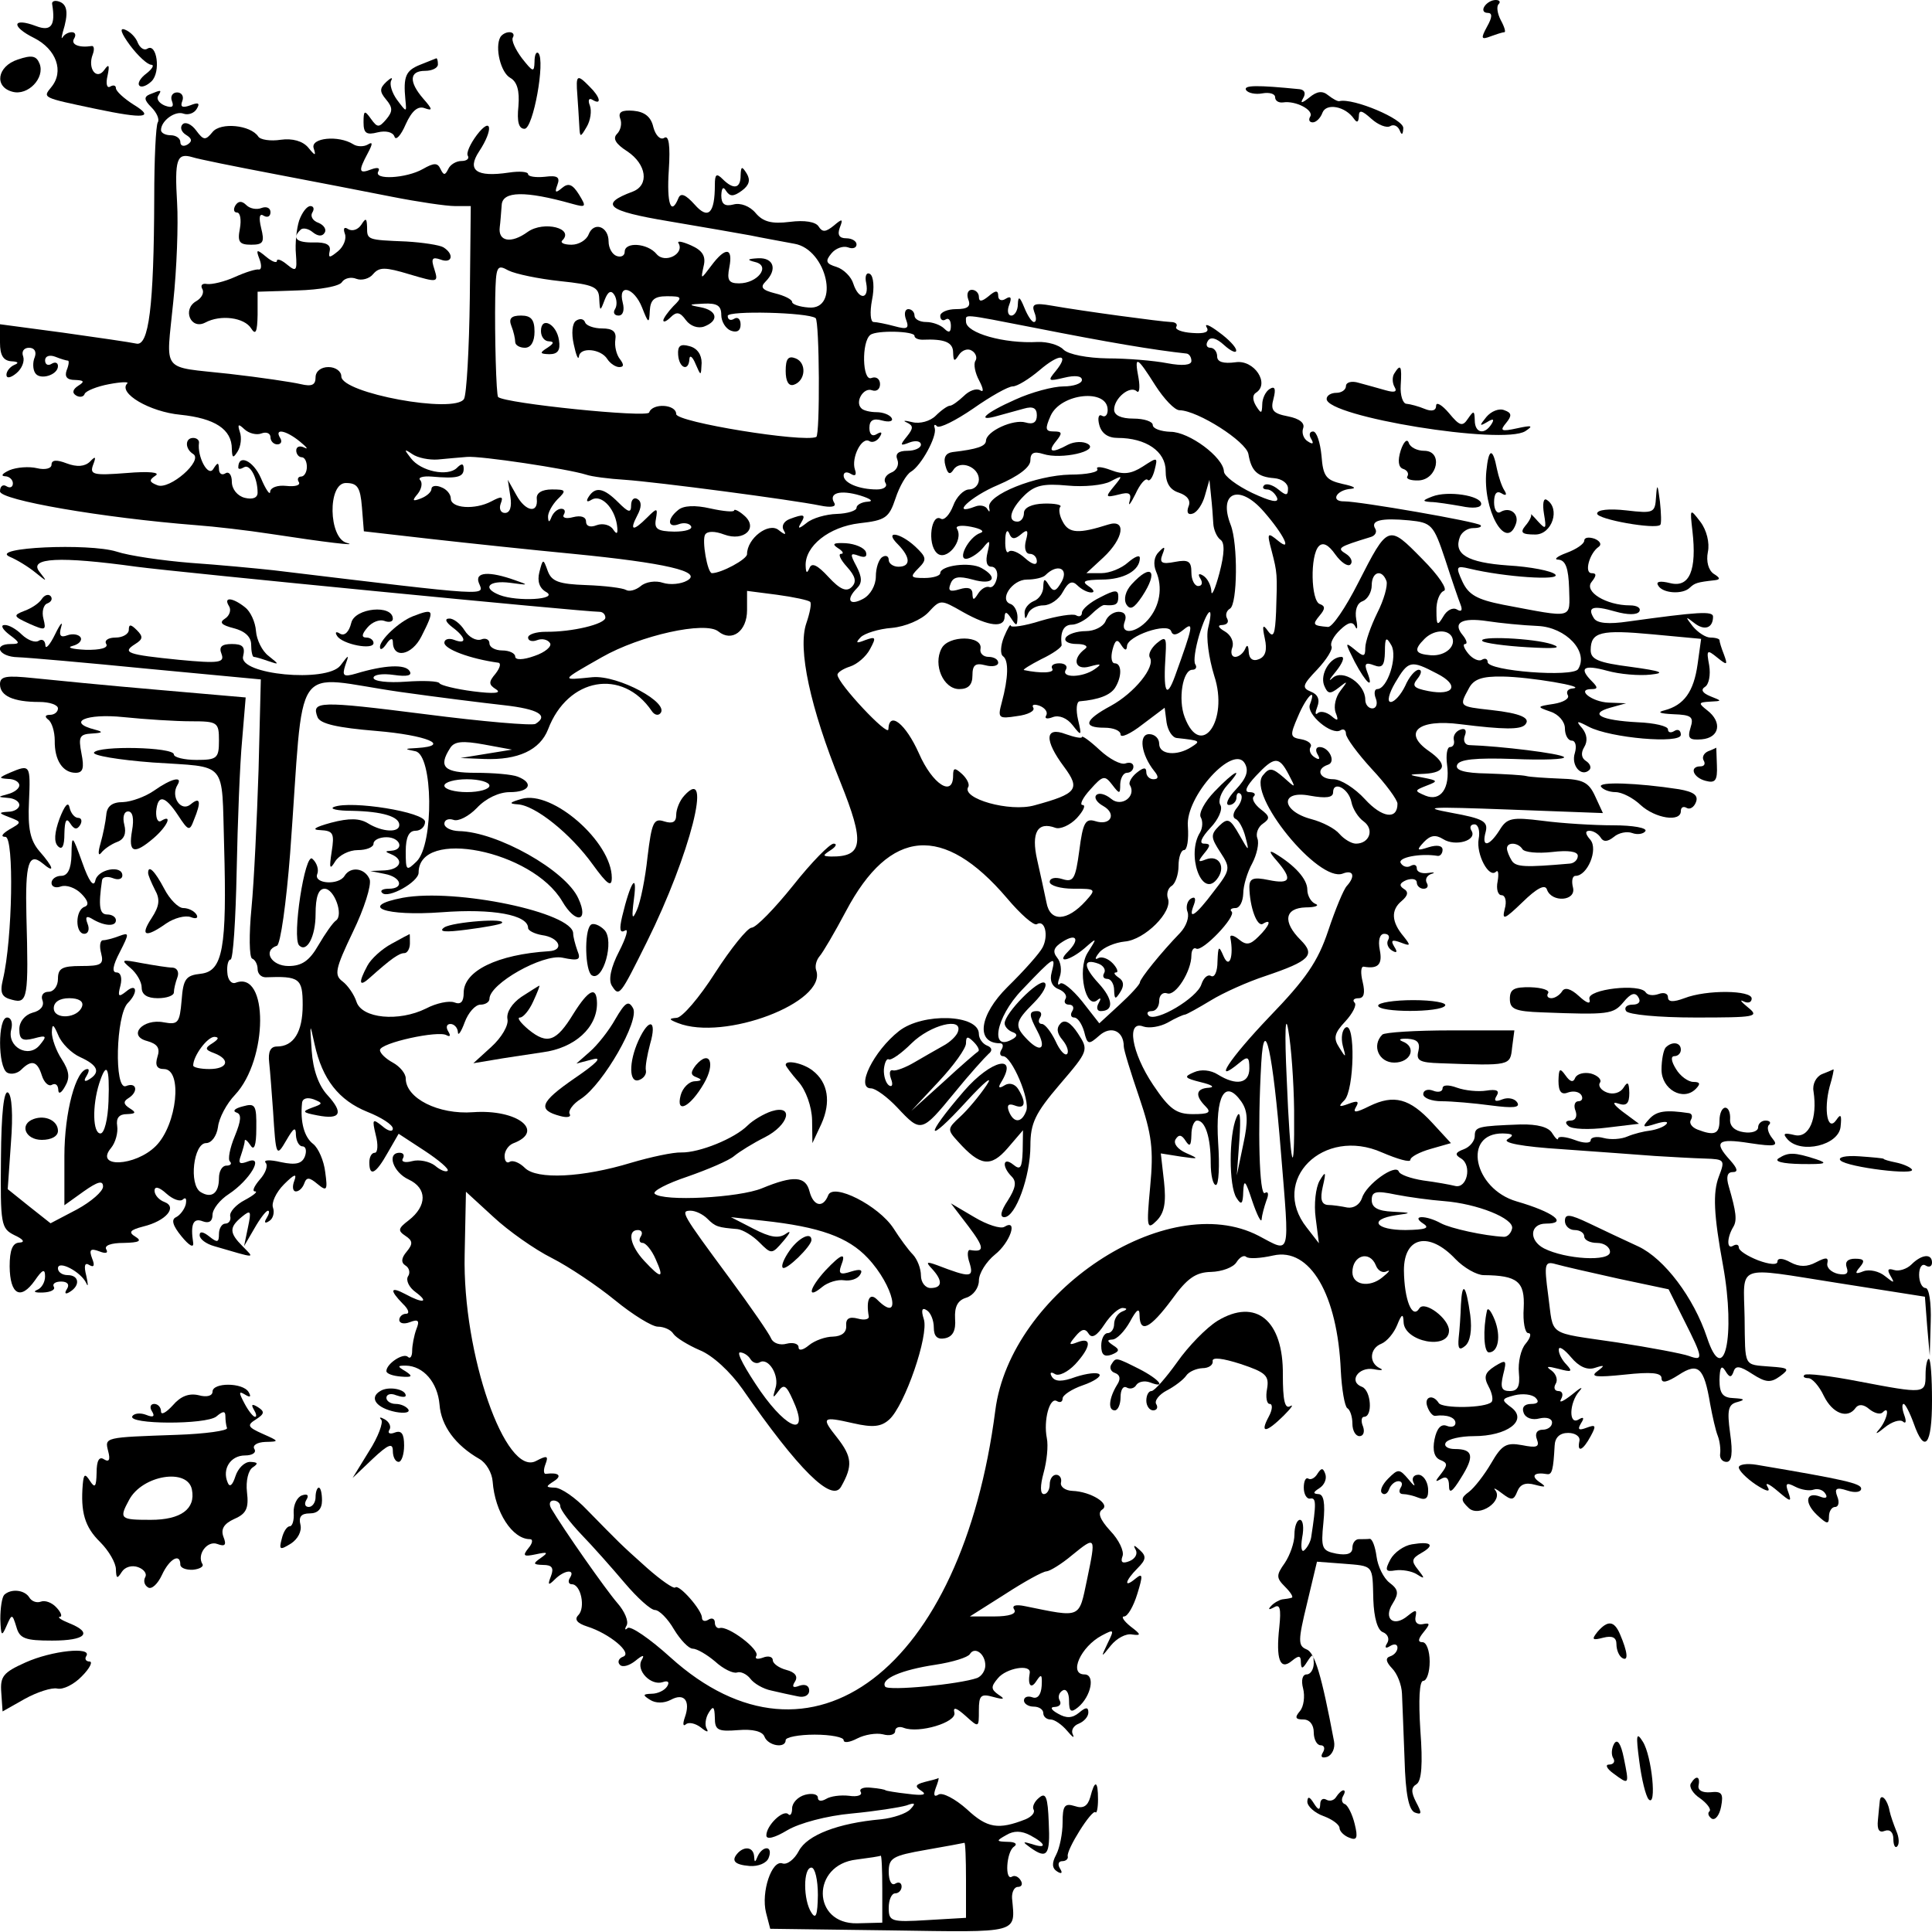 <?xml version="1.0" standalone="no"?>
<!DOCTYPE svg PUBLIC "-//W3C//DTD SVG 20010904//EN"
 "http://www.w3.org/TR/2001/REC-SVG-20010904/DTD/svg10.dtd">
<svg version="1.0" xmlns="http://www.w3.org/2000/svg"
 width="300pt" height="300pt" viewBox="0 0 300 300"
 preserveAspectRatio="xMidYMid meet">
<g transform="translate(0,300) scale(0.05,-0.05)"
fill="#000000" stroke="none">
<path d="M162 5987 c11 -66 -3 -86 -50 -68 -74 28 -79 -1 -6 -37 69 -35 94
-104 53 -153 -27 -33 -28 -32 138 -67 152 -32 185 -28 118 13 -30 19 -55 42
-55 51 0 9 -8 11 -18 5 -10 -6 -14 9 -8 34 7 33 4 38 -10 18 -24 -34 -53 4
-36 48 6 16 4 28 -4 26 -39 -6 -65 5 -54 23 7 11 4 20 -7 20 -11 0 -23 -7 -28
-15 -5 -8 -4 -1 0 15 18 58 15 86 -11 95 -14 5 -24 1 -22 -8z"/>
<path d="M4610 5980 c-7 -11 -3 -20 10 -20 15 0 15 -13 -2 -43 -20 -37 -18
-41 11 -30 19 7 38 13 43 13 5 0 0 17 -11 37 -11 21 -14 43 -7 50 7 7 3 13 -9
13 -13 0 -28 -9 -35 -20z"/>
<path d="M404 5859 c24 -32 53 -59 65 -60 11 0 5 -12 -14 -27 -19 -14 -29 -31
-22 -38 6 -7 24 0 38 14 29 29 16 119 -13 101 -10 -7 -23 2 -30 18 -6 17 -24
35 -40 41 -18 7 -12 -11 16 -49z"/>
<path d="M1554 5885 c-18 -32 1 -111 31 -127 21 -12 29 -40 25 -88 -5 -48 1
-70 19 -70 27 0 65 212 43 235 -7 6 -12 -6 -12 -27 -1 -34 -5 -32 -39 11 -21
28 -34 57 -28 65 5 9 0 16 -11 16 -11 0 -23 -7 -28 -15z"/>
<path d="M55 5815 c-64 -21 -74 -85 -16 -100 48 -13 101 43 84 87 -10 25 -24
28 -68 13z"/>
<path d="M1305 5799 c-45 -18 -53 -36 -46 -109 4 -40 4 -40 -26 0 -16 22 -24
49 -18 60 6 11 -1 9 -15 -4 -21 -20 -22 -30 -1 -55 21 -25 21 -37 1 -61 -23
-27 -28 -27 -48 1 -20 28 -23 26 -23 -11 0 -34 9 -40 44 -31 25 6 47 1 52 -13
4 -14 20 3 35 38 19 42 38 58 59 50 25 -9 25 -4 -4 29 -46 53 -44 87 5 87 22
0 40 9 40 20 0 11 -2 19 -5 19 -3 -1 -25 -10 -50 -20z"/>
<path d="M1793 5705 c2 -30 5 -73 6 -95 2 -38 3 -38 23 -4 12 20 16 50 10 66
-7 17 -3 25 8 18 30 -18 24 9 -9 41 -39 40 -43 37 -38 -26z"/>
<path d="M3870 5720 c6 -9 29 -14 50 -10 22 4 40 -1 40 -12 0 -11 11 -18 25
-16 39 6 96 -24 84 -44 -6 -10 -3 -18 8 -18 10 0 24 13 30 30 12 31 71 20 98
-19 9 -13 14 -11 15 7 0 22 9 20 39 -7 21 -19 47 -29 58 -23 11 7 24 1 30 -13
6 -16 10 -14 11 7 2 28 -155 94 -198 84 -5 -2 -21 7 -35 18 -18 15 -35 13 -59
-7 -23 -18 -29 -19 -19 -2 9 15 5 26 -11 28 -131 13 -176 13 -166 -3z"/>
<path d="M465 5707 c-19 -8 -17 -18 5 -40 17 -17 26 -38 20 -47 -6 -10 -11
-115 -11 -234 -1 -339 -17 -463 -56 -453 -18 4 -121 19 -228 34 l-195 26 0
-57 c0 -39 10 -56 35 -58 21 -1 25 -5 10 -11 -14 -6 -25 -20 -25 -31 0 -12 13
-10 31 5 17 14 26 37 21 52 -6 15 2 27 18 27 17 0 24 -12 18 -29 -7 -16 -6
-38 1 -49 14 -24 71 -7 71 21 0 11 -9 14 -20 7 -11 -7 -20 -2 -20 11 0 13 14
18 32 11 17 -7 35 -12 39 -12 4 0 3 -13 -4 -30 -7 -20 1 -30 26 -30 28 -1 31
-5 10 -18 -17 -11 -20 -22 -7 -30 11 -7 24 -5 27 5 4 9 38 23 76 30 37 7 63 8
56 2 -29 -30 70 -88 165 -97 107 -11 160 -45 160 -106 1 -29 4 -30 18 -8 10
16 13 43 7 60 -8 25 -5 27 14 9 14 -13 38 -19 53 -13 16 6 28 0 28 -12 0 -12
10 -22 21 -22 12 0 16 9 9 20 -19 31 18 24 61 -11 22 -18 28 -26 14 -19 -14 7
-25 3 -25 -9 0 -11 8 -21 17 -21 9 0 16 -13 16 -30 0 -16 -8 -30 -18 -30 -9 0
-13 -8 -7 -17 6 -10 -11 -15 -39 -12 -27 3 -49 -5 -50 -18 0 -13 -14 7 -29 43
-24 54 -70 75 -70 32 0 -6 8 -5 18 1 18 11 42 -33 42 -79 0 -16 -15 -22 -40
-16 -23 6 -40 27 -40 50 0 21 -9 33 -20 26 -11 -7 -20 -1 -20 14 -1 21 -4 21
-18 -1 -16 -25 -50 39 -44 82 1 8 -7 15 -18 15 -26 0 -26 -34 0 -50 32 -20
-73 -112 -111 -97 -26 10 -27 16 -6 30 16 10 -20 14 -90 8 -103 -8 -115 -5
-104 25 10 26 8 29 -10 10 -16 -15 -40 -17 -72 -5 -31 12 -47 11 -47 -4 0 -12
-20 -17 -45 -11 -25 6 -63 3 -85 -6 -22 -10 -29 -18 -15 -19 14 0 25 -11 25
-22 0 -12 -9 -16 -20 -9 -11 7 -20 0 -20 -16 0 -27 317 -82 610 -105 55 -4
159 -16 230 -27 170 -26 278 -39 237 -28 -57 15 -60 186 -3 186 36 0 45 -13
50 -75 l6 -75 210 -24 c116 -13 314 -34 440 -46 285 -28 404 -55 354 -83 -19
-11 -53 -14 -75 -7 -23 8 -54 3 -69 -10 -16 -13 -36 -18 -46 -12 -10 6 -66 13
-123 15 -85 3 -108 11 -120 44 -14 39 -15 39 -26 -4 -7 -28 0 -50 22 -62 38
-23 -90 -30 -145 -9 -57 22 -34 47 33 38 57 -8 59 -7 15 8 -81 29 -126 26
-113 -8 16 -41 52 -44 -637 39 -55 6 -171 17 -258 23 -87 7 -191 22 -230 35
-86 27 -397 13 -332 -16 22 -9 58 -31 80 -49 37 -30 38 -30 12 3 -33 43 63 48
302 15 127 -17 1388 -140 1438 -140 10 0 18 -8 18 -18 0 -20 -103 -45 -185
-44 -30 0 -55 -8 -55 -18 0 -10 13 -14 28 -8 15 6 33 2 40 -9 7 -10 -15 -29
-48 -40 -36 -13 -60 -13 -60 -2 0 10 -18 19 -40 19 -22 0 -40 10 -40 22 0 12
-12 18 -26 12 -15 -5 -38 7 -51 28 -13 21 -35 38 -48 37 -15 0 -11 -11 10 -27
43 -32 46 -55 5 -39 -16 6 -30 2 -30 -9 0 -20 80 -50 167 -62 10 -1 6 -16 -8
-34 -22 -26 -22 -34 2 -49 18 -12 -8 -14 -71 -6 -55 7 -102 19 -105 25 -3 7
-50 9 -105 5 -55 -4 -100 1 -100 12 0 10 28 14 63 9 42 -6 58 -2 49 12 -13 22
-78 19 -167 -8 -38 -11 -43 -7 -33 25 13 36 12 36 -15 0 -43 -54 -317 -28
-302 29 7 29 -1 38 -35 38 -32 0 -41 -9 -32 -31 10 -27 -7 -30 -133 -18 -159
16 -178 22 -135 49 24 15 25 23 5 43 -19 19 -25 19 -25 1 0 -13 -19 -24 -41
-24 -23 0 -36 -9 -29 -20 7 -12 -18 -19 -64 -18 -42 2 -60 7 -41 12 20 5 31
17 25 27 -6 9 -25 12 -41 6 -21 -8 -27 -1 -19 26 6 20 -3 10 -19 -23 -16 -33
-30 -48 -30 -34 -1 15 -10 21 -21 14 -11 -7 -34 2 -52 19 -17 17 -41 31 -54
30 -13 0 -7 -13 15 -30 34 -25 34 -29 5 -29 -58 0 -37 -40 21 -41 30 -1 213
-17 405 -36 l350 -33 -7 -280 c-5 -154 -14 -347 -22 -430 -8 -82 -7 -153 2
-157 9 -3 17 -18 17 -32 0 -15 11 -26 25 -26 105 4 115 -3 115 -86 0 -84 -28
-129 -80 -129 -20 0 -28 -16 -24 -50 3 -27 8 -95 12 -150 9 -143 10 -145 42
-90 22 38 29 42 29 15 1 -19 10 -35 20 -35 11 0 14 -14 8 -31 -9 -23 -28 -28
-75 -18 -34 8 -55 7 -47 -2 8 -9 0 -32 -18 -52 -18 -21 -25 -37 -15 -37 10 0
-4 -12 -32 -27 -27 -14 -48 -37 -45 -50 3 -12 -4 -23 -15 -23 -11 0 -20 -15
-20 -32 0 -27 -5 -28 -30 -8 -19 15 -30 17 -30 4 0 -12 20 -27 45 -34 134 -39
126 -39 89 -1 -42 42 -43 59 -3 92 28 23 30 19 19 -33 l-12 -58 32 55 c17 30
36 55 42 55 6 0 4 -10 -4 -23 -9 -14 -5 -18 8 -9 12 7 17 26 12 41 -6 15 9 48
34 73 32 32 41 35 32 11 -7 -18 -5 -33 5 -33 10 0 21 11 26 25 7 20 16 19 41
-2 29 -24 32 -20 24 37 -4 35 -21 74 -37 87 -28 21 -41 68 -35 127 1 15 16 19
36 12 30 -12 29 -14 -5 -26 -32 -12 -30 -15 17 -24 72 -14 82 7 31 63 -27 29
-45 78 -49 138 -6 88 -6 89 9 20 24 -109 75 -174 164 -210 43 -17 79 -40 79
-52 0 -11 -15 -8 -33 8 -30 24 -32 22 -20 -28 8 -30 6 -55 -3 -55 -10 0 -17
-13 -17 -30 0 -46 20 -36 57 30 l34 59 81 -53 c44 -29 77 -57 71 -62 -5 -5
-23 2 -39 16 -17 13 -49 20 -71 14 -22 -6 -35 -2 -29 8 6 10 2 18 -10 18 -41
0 -20 -61 28 -83 58 -27 58 -82 0 -127 -33 -25 -34 -32 -10 -48 23 -15 24 -25
4 -49 -17 -20 -18 -34 -4 -43 12 -7 16 -23 8 -34 -7 -12 3 -34 24 -49 43 -32
23 -36 -32 -6 -47 25 -50 13 -8 -30 18 -17 22 -31 10 -31 -11 0 -21 -9 -21
-19 0 -11 15 -14 33 -7 26 10 31 5 20 -22 -7 -19 -13 -50 -13 -67 0 -17 -6
-26 -13 -19 -14 14 -67 -21 -67 -44 0 -8 20 -15 45 -17 35 -3 38 1 15 16 -27
16 -26 18 0 18 55 -1 99 -52 105 -121 5 -66 49 -126 124 -169 21 -12 39 -43
41 -70 7 -95 61 -179 116 -179 10 0 8 -13 -5 -28 -19 -24 -15 -27 23 -19 37 8
40 6 16 -11 -26 -18 -25 -21 7 -22 27 0 34 -9 24 -35 -11 -28 -8 -30 12 -10
30 30 65 33 47 5 -7 -11 -4 -20 6 -20 28 0 43 -73 20 -96 -13 -13 -4 -25 27
-35 70 -22 143 -83 112 -94 -14 -5 -18 -17 -10 -25 8 -9 29 -3 48 12 23 19 30
20 20 3 -19 -32 28 -81 65 -69 17 6 22 0 14 -13 -8 -13 -30 -23 -48 -23 -28
-1 -29 -4 -5 -19 17 -11 43 -11 64 0 42 23 62 -3 44 -54 -7 -20 -6 -30 3 -22
9 8 30 3 47 -10 17 -14 25 -16 18 -4 -7 11 -4 34 6 50 14 23 18 19 19 -15 0
-39 9 -44 72 -39 46 4 76 -4 82 -20 11 -29 66 -38 66 -11 0 9 41 17 90 17 50
0 90 -8 90 -17 0 -10 19 -7 42 5 23 12 59 18 80 13 21 -6 38 -1 38 10 0 11 12
16 27 10 47 -18 164 17 157 47 -5 19 6 16 35 -10 41 -37 41 -37 41 17 0 47 6
53 45 42 33 -9 38 -7 16 7 -24 17 -24 25 -2 51 26 32 103 45 99 17 -7 -39 4
-52 21 -25 15 23 18 20 16 -16 -2 -28 -13 -41 -29 -35 -14 5 -26 1 -26 -10 0
-10 14 -19 30 -19 17 0 30 -9 30 -20 0 -11 10 -20 23 -20 12 0 35 -16 51 -35
16 -19 24 -25 18 -12 -7 13 2 28 18 34 17 7 30 22 30 35 0 17 -8 17 -29 -1
-21 -17 -39 -18 -65 -3 -22 12 -26 21 -10 21 15 1 21 9 15 20 -6 10 -3 24 9
31 11 7 20 -7 20 -31 0 -35 6 -39 28 -21 41 34 54 102 20 102 -50 0 -12 86 54
121 38 20 39 19 18 -24 -22 -46 -21 -46 10 -7 18 22 47 38 66 34 29 -4 28 0
-5 25 -21 17 -30 31 -20 31 11 0 29 31 41 70 18 58 17 66 -5 48 -38 -32 -34
-8 6 32 26 26 28 37 7 56 -18 17 -22 17 -13 1 7 -13 -2 -28 -19 -35 -22 -9
-29 -4 -22 15 6 15 -11 51 -38 79 -32 35 -40 56 -25 66 27 17 -35 56 -93 58
-22 1 -38 13 -35 26 3 13 -4 24 -15 24 -11 0 -20 -13 -20 -30 0 -16 -8 -30
-18 -30 -12 0 -12 26 -1 66 10 36 15 84 10 108 -11 56 9 128 31 115 10 -6 18
-3 18 8 0 10 28 29 63 41 35 12 58 28 51 34 -6 7 -39 3 -73 -8 -43 -16 -64
-15 -74 0 -8 13 -4 17 9 9 12 -8 40 6 63 30 49 53 53 86 8 69 -28 -11 -29 -8
-7 18 19 23 30 26 41 8 10 -16 26 -6 49 29 19 29 45 52 57 51 15 -1 14 -5 -2
-11 -14 -6 -25 -23 -25 -39 0 -15 -9 -28 -20 -28 -11 0 -20 -18 -20 -39 0 -28
9 -36 32 -28 25 10 26 16 5 29 -19 13 -20 17 -3 18 14 0 38 25 55 55 21 39 30
45 30 20 1 -57 33 -41 100 49 48 67 75 85 122 86 34 1 69 14 79 30 10 16 23
23 30 17 7 -7 44 -5 84 4 114 26 200 -121 210 -358 3 -58 12 -110 20 -116 9
-5 16 -27 16 -48 0 -22 10 -39 22 -39 12 0 17 13 11 30 -7 16 -5 30 3 30 28 0
22 82 -6 93 -43 16 -12 63 36 55 24 -5 33 -3 19 3 -35 17 -31 62 5 76 17 7 39
33 49 58 14 35 19 37 20 9 2 -61 141 -88 141 -26 0 37 -76 94 -92 69 -22 -36
-47 26 -48 118 0 105 78 122 160 35 26 -27 66 -50 88 -50 105 -1 128 -20 124
-102 -3 -43 4 -78 14 -78 11 0 7 -15 -8 -33 -15 -17 -24 -58 -21 -90 4 -42 -3
-57 -28 -57 -26 0 -30 11 -21 50 12 47 10 49 -26 27 -31 -20 -35 -33 -19 -63
11 -20 15 -42 9 -48 -18 -19 -153 -21 -164 -3 -18 29 -47 19 -35 -12 6 -17 17
-29 24 -28 36 5 63 -5 63 -22 0 -11 -12 -15 -27 -9 -18 7 -31 -8 -38 -42 -7
-35 0 -57 18 -64 23 -9 23 -16 3 -42 -20 -25 -20 -28 -1 -17 16 10 25 3 25
-21 0 -26 10 -20 37 24 43 68 38 90 -19 90 -22 0 -35 9 -28 20 7 11 46 20 87
20 103 0 168 48 118 88 -34 25 -33 28 9 39 25 6 54 3 65 -8 12 -12 7 -19 -14
-19 -21 0 -30 -11 -23 -28 6 -16 27 -23 49 -17 22 5 39 0 39 -13 0 -12 -13
-22 -29 -22 -18 0 -25 -12 -18 -30 9 -24 -1 -27 -46 -18 -49 9 -63 1 -96 -56
-21 -36 -52 -76 -69 -89 -26 -19 -26 -26 -1 -50 32 -31 110 22 82 56 -7 8 3 4
22 -11 29 -22 36 -22 47 6 9 23 26 29 55 21 34 -9 37 -7 13 9 -27 19 -15 31
25 24 15 -2 19 14 23 88 1 26 16 40 42 40 22 0 38 -11 35 -25 -8 -38 11 -30
35 15 18 33 16 37 -13 26 -24 -9 -29 -6 -17 14 11 17 8 21 -7 12 -32 -20 -30
52 2 88 14 16 3 11 -23 -11 -27 -21 -42 -28 -34 -14 8 14 4 25 -8 25 -12 0
-16 10 -9 22 8 12 2 31 -13 42 -19 13 -13 14 22 5 41 -11 45 -9 25 13 -14 14
-25 35 -24 47 0 12 17 1 38 -24 24 -29 50 -41 74 -33 31 10 32 8 7 -11 -23
-17 -2 -19 85 -10 83 9 115 6 115 -11 0 -17 17 -13 53 10 61 40 79 24 98 -90
7 -38 17 -83 24 -100 6 -16 9 -41 7 -55 -2 -14 7 -25 20 -25 16 0 20 27 11 89
-10 73 -6 90 23 97 25 7 22 10 -11 12 -35 1 -45 14 -45 57 1 39 6 47 18 28 13
-22 19 -22 26 -2 6 19 20 17 58 -8 42 -27 57 -28 86 -7 31 23 28 26 -31 30
-83 7 -77 -4 -79 152 -3 169 -32 158 287 108 l273 -43 7 -92 8 -91 3 105 c2
59 -5 105 -16 105 -11 0 -20 19 -20 41 0 23 9 36 20 29 11 -7 20 -3 20 9 0 29
-32 26 -64 -6 -14 -14 -39 -22 -54 -17 -19 6 -22 1 -11 -18 14 -24 12 -24 -17
-1 -18 15 -48 22 -67 15 -25 -10 -28 -7 -11 13 17 20 13 26 -15 26 -23 0 -32
-10 -26 -27 7 -19 -1 -25 -27 -20 -21 5 -36 19 -33 33 4 19 -4 19 -35 3 -28
-15 -52 -15 -80 0 -23 13 -40 14 -40 2 0 -11 -25 -9 -60 4 -33 13 -60 30 -60
40 0 9 -8 11 -18 5 -20 -12 -19 26 1 59 12 20 9 46 -14 125 -9 30 -5 45 12 45
18 0 15 11 -8 37 -52 57 -40 69 61 53 80 -12 90 -9 70 15 -13 16 -18 35 -10
42 7 7 2 13 -11 13 -13 0 -23 -10 -23 -21 0 -12 -20 -19 -45 -15 -28 4 -44 19
-42 41 1 19 -5 35 -15 35 -10 0 -18 -18 -18 -40 0 -42 -16 -48 -68 -28 -18 7
-27 20 -21 30 6 10 4 19 -5 21 -73 11 -101 7 -124 -18 -24 -26 -21 -28 20 -15
26 8 41 8 33 -1 -8 -9 -31 -17 -50 -20 -19 -2 -51 -10 -70 -18 -20 -9 -53 -11
-75 -5 -22 6 -40 2 -40 -7 0 -10 -22 -10 -50 1 -27 10 -50 12 -51 5 0 -8 -8
-1 -18 15 -11 20 -46 29 -99 28 -133 -5 -142 -7 -142 -36 0 -15 -15 -34 -34
-41 -27 -10 -29 -17 -8 -29 34 -22 18 -94 -19 -85 -16 4 -60 12 -99 17 -38 6
-73 18 -76 28 -10 25 -101 -40 -114 -82 -7 -21 -26 -33 -46 -30 -19 4 -46 8
-61 8 -19 2 -24 18 -15 57 11 47 9 50 -10 18 -12 -21 -18 -73 -12 -116 l10
-78 -38 49 c-116 147 52 314 234 233 49 -21 88 -32 88 -23 0 9 28 24 63 34
l63 18 -58 63 c-70 76 -119 89 -195 52 -42 -21 -53 -22 -42 -3 11 18 5 21 -23
10 -30 -11 -33 -9 -13 11 31 31 35 245 4 226 -11 -7 -15 -32 -9 -56 11 -39 10
-40 -11 -6 -19 29 -15 45 19 81 23 25 36 51 29 58 -8 8 -2 14 12 14 17 0 21
16 13 50 -7 28 -6 49 3 48 45 -8 59 7 50 52 -6 30 0 50 14 50 13 0 18 -8 12
-19 -6 -10 -1 -25 12 -33 15 -9 18 -5 7 12 -12 20 -7 23 20 13 31 -12 32 -10
9 19 -38 45 -40 82 -6 110 20 17 22 29 6 38 -15 10 -12 18 9 27 18 6 32 3 32
-8 0 -10 10 -19 21 -19 12 0 16 8 10 18 -6 11 0 23 14 28 14 4 9 6 -10 3 -19
-3 -35 3 -35 14 0 11 -8 14 -19 8 -10 -6 -24 -3 -31 9 -10 17 61 31 115 22 8
-1 15 8 15 19 0 13 -17 16 -43 8 -37 -12 -39 -10 -15 16 20 21 36 24 60 9 38
-24 106 -4 88 26 -7 11 -3 20 9 20 12 0 18 -21 13 -46 -8 -47 32 -123 54 -101
7 7 9 -7 5 -30 -5 -24 1 -43 12 -43 12 0 17 -19 10 -43 -9 -36 -1 -33 56 22
43 42 69 56 75 39 14 -42 92 -37 81 6 -5 20 -2 36 8 36 37 0 71 82 46 112 -16
18 -17 28 -3 28 12 0 27 -9 35 -21 8 -14 21 -14 41 2 15 13 41 18 57 12 16 -6
35 -3 41 6 6 10 -39 18 -100 18 -60 0 -159 6 -219 14 -96 12 -111 9 -134 -29
-33 -52 -57 -55 -43 -5 8 32 -8 41 -107 59 -97 18 -66 19 177 10 l294 -11 -24
52 c-20 44 -38 53 -109 55 -47 2 -94 5 -105 8 -11 3 -66 6 -122 8 -70 1 -99
10 -93 26 6 18 57 23 176 19 93 -4 163 -1 156 6 -10 11 -198 34 -293 37 -14 0
-21 13 -15 29 7 17 1 25 -14 19 -14 -5 -23 -19 -20 -32 3 -12 -2 -22 -12 -22
-9 0 -13 -25 -9 -55 10 -73 -20 -115 -67 -96 -35 15 -35 16 3 31 37 14 36 16
-10 25 -49 9 -49 10 5 12 66 4 71 30 12 71 -82 57 -33 100 98 83 136 -17 186
-17 201 -2 20 21 -14 36 -105 46 -100 11 -100 11 -70 66 15 30 41 39 105 38
83 -1 268 -32 218 -37 -15 -1 -21 -10 -15 -21 6 -10 -13 -22 -44 -27 -53 -8
-53 -9 -10 -24 25 -8 45 -31 45 -52 0 -21 10 -38 21 -38 12 0 16 -17 10 -38
-13 -39 20 -77 45 -53 7 7 2 20 -11 28 -14 9 -16 25 -5 43 11 18 9 39 -6 58
-21 24 -18 25 20 5 67 -35 286 -54 286 -25 0 14 -9 19 -20 12 -11 -7 -20 -5
-20 5 0 10 -42 20 -94 22 -114 6 -153 26 -86 45 l50 14 -54 2 c-52 2 -103 42
-53 42 19 0 20 5 1 24 -42 42 -26 53 47 33 39 -11 100 -16 135 -12 48 5 34 11
-61 24 -101 13 -125 23 -125 52 0 57 32 64 193 49 l150 -14 -11 -79 c-12 -85
-42 -127 -103 -143 -24 -6 -14 -10 27 -12 57 -2 65 -8 54 -42 -10 -33 -4 -39
35 -36 56 5 64 54 17 90 -28 22 -28 25 8 27 39 2 39 2 1 17 -24 10 -30 20 -16
29 12 7 18 37 13 67 -9 48 -7 50 25 24 31 -25 33 -24 21 9 -8 20 -14 40 -14
45 0 4 -12 8 -28 8 -15 0 -39 16 -55 35 -24 31 -23 32 5 10 32 -25 58 -15 58
20 0 18 -46 15 -263 -15 -61 -9 -97 -6 -107 10 -22 35 -3 41 66 21 39 -11 68
-11 75 0 6 11 -7 19 -29 19 -74 0 -144 43 -119 73 15 19 16 27 0 27 -24 0 -7
62 22 82 10 7 4 18 -13 25 -18 6 -32 4 -32 -6 0 -10 -25 -27 -55 -38 -30 -11
-41 -21 -25 -21 22 -2 31 -26 33 -89 2 -97 18 -93 -205 -51 -81 16 -107 31
-126 71 -22 48 -20 51 22 41 108 -26 285 -38 266 -18 -11 11 -77 24 -147 28
-126 9 -170 35 -149 89 6 15 24 27 41 27 18 0 28 4 23 9 -11 11 -375 74 -423
74 -45 -1 -25 36 21 39 19 2 7 8 -26 15 -52 12 -61 23 -66 88 -4 41 -15 75
-26 75 -11 0 -14 -10 -6 -23 9 -15 5 -18 -10 -8 -14 8 -20 27 -15 41 6 16 -11
30 -47 37 -47 9 -55 19 -45 55 8 31 4 40 -12 30 -13 -8 -23 -30 -23 -48 -1
-29 -3 -30 -19 -5 -11 18 -12 34 -1 41 45 28 -5 104 -63 95 -38 -5 -57 1 -57
18 0 15 -10 27 -21 27 -12 0 -15 10 -8 21 8 14 26 10 51 -13 21 -19 38 -26 37
-16 0 10 -24 35 -53 56 -29 22 -46 29 -39 16 10 -15 -5 -21 -44 -18 -33 2 -55
11 -50 19 5 8 -2 15 -17 15 -30 1 -275 34 -371 51 -52 9 -62 5 -53 -20 7 -17
7 -31 -1 -31 -7 0 -20 20 -30 45 -14 34 -19 37 -20 10 0 -19 -10 -35 -20 -35
-11 0 -14 15 -7 33 9 23 5 29 -11 19 -12 -8 -23 -4 -23 9 0 18 -8 18 -30 -1
-21 -17 -30 -18 -30 -2 0 12 -10 22 -22 22 -12 0 -17 -13 -11 -30 9 -22 -2
-30 -38 -30 -27 0 -49 -10 -49 -21 0 -12 8 -17 17 -11 9 6 16 -3 16 -20 0 -20
-6 -23 -20 -9 -12 12 -37 21 -57 21 -20 0 -36 9 -36 20 0 11 -9 20 -19 20 -11
0 -14 -15 -7 -33 10 -27 4 -31 -36 -20 -26 7 -56 13 -65 13 -10 0 -12 31 -5
68 8 38 5 74 -6 81 -11 7 -17 -6 -12 -28 10 -52 -23 -54 -40 -2 -6 21 -30 45
-52 52 -33 10 -36 18 -16 42 13 16 36 24 51 19 15 -6 27 -2 27 9 0 10 -14 19
-32 19 -22 0 -28 11 -20 33 11 28 8 29 -19 6 -25 -20 -35 -21 -47 -2 -9 14
-43 20 -89 14 -56 -7 -83 0 -106 27 -18 22 -48 33 -69 27 -27 -7 -38 1 -38 28
1 24 6 29 15 14 12 -18 23 -18 49 1 23 17 27 33 15 53 -15 24 -18 23 -19 -6 0
-41 -22 -45 -56 -11 -19 19 -24 15 -24 -18 0 -90 -21 -109 -63 -61 -28 31 -43
37 -50 20 -23 -57 -37 -18 -30 87 5 77 0 109 -14 100 -12 -8 -27 7 -34 33 -7
32 -27 48 -62 51 -36 3 -48 -4 -41 -24 6 -15 2 -36 -10 -48 -14 -14 -4 -31 32
-54 60 -40 69 -105 17 -125 -105 -39 -81 -60 111 -92 107 -18 221 -38 254 -44
33 -7 95 -18 137 -26 101 -17 143 -207 44 -198 -28 2 -51 10 -51 17 0 8 -24
20 -53 27 -40 10 -47 19 -30 36 38 38 26 75 -22 73 -35 -2 -37 -5 -9 -12 48
-12 7 -66 -51 -66 -32 0 -38 10 -30 50 12 62 -12 64 -56 5 -33 -44 -33 -44
-24 -2 8 31 -3 49 -39 65 -27 12 -44 15 -39 7 20 -33 -42 -65 -68 -34 -28 34
-99 39 -99 7 0 -12 -11 -18 -25 -13 -14 5 -25 25 -25 45 0 47 -46 63 -62 22
-7 -18 -31 -32 -53 -32 -23 0 -36 6 -29 13 39 38 -57 62 -107 27 -52 -38 -93
-30 -87 15 2 14 4 44 6 68 2 44 73 45 219 4 43 -12 45 -10 21 29 -20 32 -33
37 -53 20 -20 -17 -23 -14 -14 10 9 24 0 30 -39 25 -29 -3 -52 1 -52 8 0 8
-27 10 -60 5 -101 -15 -131 7 -92 66 45 68 39 111 -7 51 -21 -28 -34 -57 -28
-65 5 -9 -4 -16 -20 -16 -16 0 -35 -11 -41 -25 -10 -20 -14 -20 -24 0 -9 20
-20 20 -55 0 -51 -29 -155 -35 -138 -7 6 11 -3 13 -22 6 -39 -15 -41 -6 -11
50 16 30 16 37 0 27 -12 -7 -33 -7 -45 1 -46 29 -133 20 -123 -12 8 -25 5 -25
-17 2 -17 20 -49 29 -85 24 -32 -5 -64 0 -70 10 -24 36 -117 45 -142 14 -22
-27 -28 -26 -51 5 -14 19 -33 28 -42 19 -9 -9 -4 -24 11 -33 18 -11 20 -20 4
-30 -12 -7 -22 -4 -22 8 0 11 -13 21 -30 21 -16 0 -30 7 -30 16 0 29 44 61 70
51 14 -5 33 1 41 15 11 18 5 21 -20 11 -25 -9 -32 -5 -25 13 6 15 -2 27 -16
27 -14 0 -22 -12 -16 -27 7 -18 0 -22 -22 -14 -17 7 -27 20 -21 30 12 20 11
20 -26 5z m385 -247 c121 -23 286 -55 367 -71 81 -16 169 -29 196 -29 l49 0
-3 -287 c-2 -158 -10 -298 -18 -312 -29 -47 -381 18 -381 70 0 16 -18 29 -40
29 -23 0 -40 -13 -40 -32 0 -24 -12 -29 -46 -21 -25 6 -125 21 -222 32 -216
24 -196 -1 -174 223 11 103 16 242 12 308 -8 135 -1 156 47 142 18 -6 132 -29
253 -52z m889 -333 c105 -11 121 -18 122 -55 2 -40 3 -40 17 -3 10 26 20 31
30 15 8 -13 9 -33 2 -44 -7 -11 -2 -20 11 -20 14 0 19 17 13 40 -16 61 35 48
60 -15 20 -51 22 -51 24 -10 2 34 14 45 53 45 47 0 49 -3 20 -31 -17 -18 -31
-38 -31 -44 0 -7 10 -3 23 10 18 18 29 16 47 -9 14 -19 38 -27 57 -20 47 18
41 50 -12 60 -39 7 -37 9 10 11 42 2 55 -6 55 -35 0 -21 14 -43 30 -49 19 -7
30 0 30 19 0 17 -9 25 -20 18 -11 -7 -20 -3 -20 9 0 17 250 11 273 -7 12 -9
14 -363 2 -369 -40 -18 -435 46 -435 71 0 31 -74 35 -84 5 -5 -17 -447 28
-469 48 -6 5 -11 193 -9 309 2 98 5 104 41 84 22 -11 94 -26 160 -33z m1474
-145 c228 -45 370 -69 472 -80 8 -1 15 -11 15 -23 0 -13 -27 -16 -75 -7 -41 8
-124 15 -185 15 -63 1 -121 12 -137 27 -14 15 -50 25 -80 24 -105 -6 -223 28
-223 63 0 24 -18 26 213 -19z m-373 -25 c0 -7 11 -12 25 -12 69 3 95 -8 95
-40 1 -28 4 -29 18 -7 10 15 28 21 40 13 12 -7 18 -22 11 -32 -6 -10 -1 -37
12 -61 13 -25 15 -38 3 -30 -12 7 -34 -1 -51 -18 -17 -16 -36 -30 -43 -30 -7
0 -27 -14 -44 -31 -17 -17 -49 -26 -73 -20 -24 6 -31 5 -17 -1 21 -10 21 -18
0 -44 -22 -27 -21 -30 9 -18 19 7 35 4 35 -7 0 -10 -19 -19 -42 -19 -28 0 -39
-9 -31 -28 6 -16 -3 -34 -20 -40 -16 -7 -24 -21 -17 -32 7 -11 -5 -20 -27 -20
-55 0 -103 20 -103 43 0 11 10 13 23 5 13 -8 18 -3 12 14 -12 36 21 103 45 88
9 -6 24 0 32 13 9 14 6 18 -9 9 -14 -9 -23 -1 -23 19 0 24 12 31 40 23 22 -6
35 -2 29 8 -6 10 -27 18 -47 18 -19 0 -41 5 -47 12 -21 20 7 66 33 56 14 -5
25 3 25 19 0 16 -12 25 -27 19 -28 -11 -31 113 -3 134 19 15 137 12 137 -3z
m438 -110 c-25 -30 -23 -32 27 -20 33 8 55 6 55 -7 0 -11 -26 -20 -57 -20 -32
0 -100 -18 -150 -41 -95 -42 -125 -71 -53 -50 22 6 58 16 80 22 28 8 40 2 40
-21 0 -22 -12 -29 -35 -22 -38 11 -122 -27 -123 -57 -1 -17 -27 -26 -104 -35
-21 -3 -29 -17 -22 -42 7 -26 14 -30 25 -13 20 32 79 9 79 -30 0 -17 -14 -31
-30 -31 -17 0 -40 -23 -50 -51 -11 -28 -28 -46 -38 -40 -30 18 -43 -77 -13
-106 29 -29 85 38 63 75 -6 9 14 12 44 6 30 -6 43 -14 29 -19 -37 -12 -75 -87
-41 -80 14 3 37 19 50 35 20 25 22 23 13 -15 -7 -28 -3 -45 12 -45 13 0 21
-16 17 -35 -4 -19 -14 -32 -24 -28 -10 3 -25 -6 -34 -20 -14 -22 -17 -22 -18
-1 0 18 -14 22 -40 14 -30 -9 -37 -5 -28 17 8 22 25 25 69 13 63 -18 81 6 27
36 -35 20 -128 8 -128 -16 0 -8 -22 -15 -49 -15 -43 0 -46 3 -19 30 27 27 26
34 -10 68 -49 45 -98 50 -53 6 39 -40 40 -69 1 -69 -16 0 -30 10 -30 21 0 12
-9 16 -20 9 -11 -7 -20 -34 -20 -60 0 -28 -17 -58 -40 -70 -43 -23 -54 -2 -18
34 16 16 15 34 -2 67 -21 39 -20 43 7 33 19 -7 27 -3 22 12 -5 13 -33 25 -62
27 -38 2 -45 -2 -25 -15 15 -9 20 -18 10 -18 -10 0 -2 -18 18 -40 27 -30 31
-47 15 -63 -16 -16 -36 -8 -72 31 -34 37 -52 46 -59 28 -8 -18 -11 -16 -12 6
-3 62 73 122 167 133 81 9 92 17 112 77 12 37 34 75 48 83 32 19 81 109 74
135 -4 11 0 14 7 6 8 -7 58 18 112 55 54 38 109 69 123 69 14 0 51 23 83 50
63 54 95 52 50 -3z m310 -44 c27 -42 60 -77 75 -77 57 -1 207 -97 214 -136 9
-53 28 -71 80 -75 24 -2 43 -16 43 -32 0 -23 -6 -23 -30 -3 -17 14 -37 20 -44
13 -7 -7 -3 -13 9 -13 11 0 25 -12 31 -26 6 -17 -19 -12 -77 15 -48 23 -88 53
-88 67 -2 44 -108 123 -166 123 -30 1 -55 10 -55 21 0 11 -27 20 -60 20 -38 0
-60 10 -60 28 0 35 49 76 70 57 8 -8 11 10 6 40 -14 73 -6 70 52 -22z m-148
-76 c0 -16 -8 -24 -18 -18 -10 6 -14 -7 -8 -29 7 -26 27 -40 57 -40 88 0 149
-42 149 -102 0 -38 13 -59 41 -68 27 -9 38 -25 30 -43 -7 -19 -1 -27 13 -22
14 4 31 30 38 56 l14 49 5 -50 c3 -27 6 -66 7 -86 1 -19 11 -42 22 -50 14 -9
13 -43 -3 -104 -13 -49 -25 -75 -25 -56 -1 18 -12 40 -25 48 -14 9 -18 5 -9
-9 8 -13 5 -23 -7 -23 -11 0 -21 19 -21 42 0 35 -9 41 -51 33 -41 -8 -49 -3
-39 23 10 25 7 27 -11 8 -15 -14 -18 -38 -9 -60 22 -50 12 -109 -25 -151 -38
-43 -88 -47 -72 -5 7 18 0 30 -19 30 -16 0 -35 -13 -41 -30 -7 -16 -34 -30
-61 -30 -27 0 -55 -9 -62 -20 -7 -11 8 -20 34 -20 25 0 37 -7 26 -15 -42 -31
-32 -68 14 -55 36 10 39 8 16 -8 -38 -27 -106 -28 -90 -2 7 11 -2 20 -20 20
-18 0 -28 -7 -22 -17 8 -13 -36 -15 -88 -4 -5 1 19 16 54 34 36 17 64 37 63
44 -5 40 6 63 32 63 15 0 42 14 59 31 17 17 35 30 41 30 37 -3 44 2 44 26 0
22 -10 22 -56 -2 -31 -15 -57 -37 -57 -48 0 -10 -8 -14 -18 -8 -9 6 -59 -2
-110 -17 -50 -16 -93 -22 -93 -15 -1 7 -10 -9 -21 -35 -11 -27 -12 -54 -3 -60
18 -13 17 -66 -4 -144 -13 -48 -10 -51 47 -42 34 4 57 16 51 26 -6 10 3 12 20
6 17 -7 26 -20 20 -30 -6 -10 3 -12 21 -5 19 7 44 -3 61 -25 28 -36 29 -34 17
17 -7 30 -5 56 5 57 59 5 95 19 110 42 22 35 21 76 -1 76 -10 0 -13 19 -7 42
8 31 15 35 27 15 11 -17 17 -19 18 -4 0 32 127 75 137 47 5 -15 17 -13 38 4
34 28 30 11 -26 -144 -27 -74 -37 -50 -29 69 3 52 0 56 -28 33 -17 -15 -27
-34 -21 -44 18 -29 -48 -110 -121 -150 -82 -44 -89 -68 -20 -68 28 0 50 -9 50
-21 0 -12 31 2 68 31 l69 52 6 -46 c4 -25 18 -47 32 -48 73 -8 75 -9 45 -28
-45 -29 -100 -24 -100 10 0 17 -14 30 -31 30 -34 0 -25 -64 16 -115 14 -17 13
-25 -3 -25 -12 0 -22 10 -22 22 0 16 -9 15 -30 -2 -16 -13 -26 -31 -21 -38 21
-35 -26 -70 -58 -43 -18 15 -38 20 -46 12 -8 -8 1 -23 21 -34 43 -24 24 -63
-25 -47 -30 9 -38 -5 -49 -91 -12 -89 -18 -100 -53 -89 -22 7 -39 3 -39 -9 0
-11 33 -21 73 -21 71 0 72 -1 39 -38 -58 -64 -111 -66 -122 -5 -6 29 -19 89
-29 133 -19 84 1 120 57 99 15 -5 45 8 66 30 21 23 29 41 18 41 -10 0 0 22 24
48 39 44 45 45 68 15 23 -30 25 -30 25 2 1 19 10 35 21 35 11 0 20 9 20 19 0
11 -11 15 -25 10 -14 -5 -50 14 -80 42 -30 28 -55 46 -55 40 0 -5 -22 -1 -50
9 -65 25 -68 -18 -5 -102 51 -69 40 -83 -92 -119 -77 -22 -228 21 -206 57 5 8
-4 26 -19 40 -23 21 -28 20 -28 -5 0 -68 -64 -27 -106 69 -41 92 -93 134 -95
75 0 -25 -157 142 -158 169 -1 7 17 19 39 26 22 7 50 31 62 54 20 37 18 40
-15 28 -28 -11 -31 -9 -14 9 12 12 56 26 97 29 42 4 91 25 113 48 38 41 38 41
108 1 80 -45 129 -50 129 -14 1 17 7 15 20 -5 17 -26 19 -25 20 3 0 19 -10 37
-21 41 -38 12 4 76 50 76 24 0 51 6 58 14 36 36 72 22 51 -19 -18 -32 -26 -35
-40 -13 -14 23 -17 22 -18 -5 0 -18 -13 -38 -30 -44 -16 -7 -29 -23 -28 -37 1
-20 3 -21 11 -1 6 14 27 25 48 25 21 0 48 19 60 42 17 31 29 36 45 20 12 -12
31 -22 43 -22 12 0 8 9 -9 20 -22 15 -12 19 41 20 69 0 119 28 119 67 0 11
-16 4 -37 -14 -20 -18 -57 -33 -82 -33 l-47 0 53 49 c63 59 72 120 15 102 -91
-29 -122 -28 -141 8 -11 19 -14 41 -8 47 6 6 -17 11 -51 10 -38 -1 -62 -13
-62 -29 0 -15 -9 -27 -20 -27 -32 0 -23 37 20 80 33 33 60 39 135 32 51 -5
112 1 134 13 38 20 39 19 11 -15 -28 -34 -27 -36 14 -26 33 9 41 4 34 -21 -5
-18 3 -8 18 22 14 31 31 51 38 45 6 -7 16 7 22 31 10 40 9 40 -37 10 -36 -23
-60 -26 -99 -11 -29 11 -48 12 -42 3 5 -9 -32 -17 -84 -17 -106 -2 -260 -63
-252 -102 3 -14 1 -16 -5 -6 -5 11 -23 15 -38 9 -80 -31 -15 31 71 67 63 27
100 55 100 76 0 24 11 29 40 20 56 -18 174 9 139 31 -15 9 -42 8 -62 -2 -51
-28 -65 -23 -37 11 20 25 19 30 -7 30 -27 0 -28 8 -10 49 32 70 177 85 177 18z
m-2080 -154 c28 3 68 6 90 8 40 4 313 -37 370 -55 17 -6 71 -13 120 -16 101
-7 519 -62 607 -80 34 -7 51 -4 44 8 -19 31 18 42 81 23 32 -10 42 -18 23 -19
-19 -1 -35 -10 -35 -19 0 -9 -28 -18 -61 -19 -34 -1 -76 -13 -94 -28 -24 -19
-29 -19 -18 -1 17 28 10 30 -35 13 -18 -7 -26 -22 -18 -35 9 -15 4 -15 -16 1
-31 25 -98 -26 -98 -75 0 -16 -80 -59 -109 -59 -14 0 -32 103 -21 120 7 11 30
11 59 0 62 -23 108 21 61 60 -16 14 -30 20 -30 15 0 -6 -33 -3 -74 6 -48 11
-84 9 -100 -5 -35 -28 -33 -57 2 -44 15 6 33 3 38 -6 6 -10 -18 -17 -52 -17
-52 1 -63 8 -57 39 6 35 4 36 -27 5 -44 -44 -56 -42 -31 6 14 26 14 43 1 51
-11 7 -20 -2 -20 -19 0 -25 -8 -23 -40 9 -45 45 -71 50 -92 17 -9 -14 -5 -18
9 -9 29 18 71 -24 79 -78 4 -28 0 -32 -12 -14 -9 14 -32 20 -51 13 -20 -8 -33
-3 -33 11 0 15 -16 20 -40 14 -22 -6 -35 -2 -29 8 6 10 3 18 -8 18 -11 0 -24
-11 -30 -25 -7 -18 -10 -18 -11 -1 -1 13 12 37 29 55 29 28 27 31 -17 31 -31
0 -49 -11 -47 -29 5 -47 -35 -40 -63 11 l-27 48 8 -52 c5 -32 -1 -51 -17 -51
-13 0 -19 13 -13 29 9 23 3 24 -29 7 -51 -27 -126 -22 -126 9 0 13 -13 29 -30
35 -16 7 -30 4 -30 -5 0 -10 -15 -23 -33 -30 -26 -10 -28 -7 -10 14 12 15 16
34 8 43 -8 8 8 13 35 11 79 -7 100 -2 100 24 0 17 -6 18 -21 3 -28 -28 -112
-11 -143 30 -22 28 -21 30 4 13 17 -12 53 -19 80 -17z m2565 -162 c62 -71 89
-127 45 -91 -34 28 -36 26 -21 -30 18 -70 18 -72 14 -190 -3 -70 -8 -83 -25
-60 -16 23 -19 18 -10 -23 8 -36 2 -56 -18 -64 -19 -8 -31 1 -32 23 -1 20 -5
24 -11 9 -6 -14 -20 -25 -31 -25 -11 0 -15 13 -9 29 6 17 -4 39 -23 50 -21 12
-24 20 -8 20 15 1 21 9 15 20 -6 10 -3 24 9 31 23 14 25 201 2 260 -40 102 27
129 103 41z m563 -148 c20 -62 42 -126 48 -141 7 -18 2 -23 -11 -15 -13 8 -32
-2 -43 -22 -18 -30 -21 -28 -21 18 -1 30 10 57 23 62 13 4 -16 48 -67 99 -106
108 -106 108 -199 -74 -39 -77 -81 -139 -94 -137 -47 4 -49 7 -26 35 18 21 18
30 1 36 -28 9 -31 152 -3 180 13 13 30 4 51 -26 18 -25 39 -39 47 -31 8 8 2
23 -14 33 -29 18 -25 21 76 52 15 4 21 16 15 26 -16 26 19 34 105 26 70 -7 76
-13 112 -121z m-1318 77 c21 18 25 14 16 -19 -6 -23 -1 -41 12 -41 12 0 22
-10 22 -23 0 -14 -15 -10 -37 10 -20 18 -42 27 -50 20 -7 -8 -12 8 -11 35 0
26 6 36 12 22 7 -19 17 -20 36 -4z m1136 -145 c4 -14 -8 -58 -29 -99 -20 -41
-37 -89 -37 -108 0 -28 -5 -29 -33 -5 -31 25 -30 22 0 -38 36 -68 61 -89 39
-32 -10 26 -5 31 21 21 26 -10 33 -1 34 42 0 45 4 48 20 20 20 -35 -12 -136
-44 -136 -8 0 -11 -13 -4 -30 6 -16 1 -30 -11 -30 -12 0 -22 12 -22 27 0 49
-69 96 -101 68 -15 -14 -11 -5 10 20 20 25 28 45 17 45 -35 0 -67 -53 -54 -88
11 -27 18 -29 45 -8 29 23 30 22 6 -9 -15 -19 -22 -49 -15 -68 10 -26 7 -28
-14 -10 -15 12 -34 16 -42 8 -8 -7 -8 2 -1 20 9 23 1 39 -20 47 -29 12 -26 21
20 69 29 31 49 63 44 72 -5 10 7 32 27 51 25 24 39 27 47 10 6 -13 8 -3 3 22
-5 28 2 51 20 57 15 6 28 28 28 49 0 43 32 52 46 13z m-1790 -64 c5 -5 -1 -35
-12 -67 -27 -79 12 -261 106 -493 76 -189 71 -232 -29 -231 -27 1 -27 3 -1 20
17 11 20 20 9 20 -12 0 -69 -58 -126 -130 -57 -71 -115 -131 -129 -131 -13 -1
-64 -64 -113 -140 -49 -77 -103 -140 -120 -140 -25 -2 -24 -5 4 -16 144 -57
463 64 430 163 -5 13 0 32 10 44 10 11 47 74 82 140 137 259 303 272 500 41
42 -50 84 -87 93 -81 25 15 37 -35 18 -72 -9 -18 -58 -73 -109 -123 -88 -87
-100 -175 -23 -175 9 0 11 -9 4 -20 -7 -11 -4 -20 5 -20 27 0 85 -136 72 -170
-14 -38 -39 -39 -54 -1 -7 19 -1 25 18 18 33 -13 37 9 11 51 -10 16 -28 21
-43 11 -16 -10 -20 -7 -11 8 57 92 -29 73 -114 -25 -126 -146 -119 -171 8 -32
56 61 84 83 62 50 -22 -33 -59 -77 -82 -98 -40 -37 -41 -40 -7 -77 69 -77 102
-81 154 -21 l48 56 -1 -65 c-2 -52 -7 -60 -29 -42 -32 26 -37 -5 -5 -37 16
-16 12 -36 -12 -74 -22 -33 -26 -52 -11 -52 35 0 81 127 81 222 0 70 15 101
91 190 90 105 90 107 57 158 -23 35 -41 45 -54 32 -14 -14 -12 -31 6 -52 14
-17 20 -36 14 -43 -7 -7 -23 11 -36 40 -14 29 -33 53 -42 53 -10 0 -13 9 -6
20 7 11 3 20 -9 20 -27 0 -26 -12 1 -63 28 -53 11 -68 -30 -27 -43 44 -41 56
19 116 28 28 43 56 33 62 -19 12 -124 -95 -124 -126 0 -10 11 -22 24 -27 15
-5 16 -12 4 -20 -76 -47 -57 65 26 151 101 106 106 109 92 54 -7 -25 1 -44 22
-52 17 -7 27 -20 21 -30 -6 -10 -1 -18 11 -18 12 0 17 -9 10 -20 -7 -11 -4
-20 6 -20 11 0 24 -20 31 -44 10 -41 14 -41 47 -12 36 32 76 15 76 -34 0 -11
22 -82 48 -158 39 -115 45 -161 34 -277 -12 -128 -10 -136 20 -106 24 24 30
56 23 121 l-10 88 63 -10 c56 -8 57 -7 16 11 -27 12 -41 30 -33 43 10 16 19
14 31 -5 13 -20 17 -15 18 18 0 25 8 45 18 45 25 0 42 -52 42 -132 0 -37 7
-68 16 -68 9 0 12 60 7 132 -9 145 21 199 72 127 20 -29 22 -60 6 -133 l-20
-96 8 110 c5 72 2 96 -9 70 -24 -55 -24 -214 0 -250 15 -24 20 -20 21 20 2 40
7 34 28 -30 15 -44 28 -69 29 -57 1 13 8 39 15 59 8 19 6 30 -5 23 -17 -11
-23 197 -11 405 9 155 36 34 61 -278 27 -332 32 -313 -69 -260 -284 148 -771
-175 -818 -542 -104 -805 -572 -1162 -1009 -767 -64 58 -124 99 -133 91 -8 -8
-10 -4 -3 8 7 13 -6 44 -29 70 -37 43 -166 227 -205 293 -8 14 -5 25 7 25 11
0 21 -8 21 -18 0 -10 29 -49 65 -87 36 -37 97 -106 135 -151 39 -46 81 -84 94
-84 13 0 40 -27 59 -60 20 -33 46 -60 58 -60 13 0 44 -18 70 -40 25 -23 56
-38 68 -34 11 4 30 -5 41 -19 11 -15 40 -32 65 -37 25 -6 62 -14 82 -18 21 -5
36 3 36 18 0 15 -12 21 -30 15 -20 -8 -25 -4 -14 13 10 16 0 29 -27 36 -23 6
-42 20 -42 30 0 11 -14 15 -31 8 -17 -6 -26 -4 -20 6 11 19 -88 94 -114 86 -8
-2 -15 6 -15 17 0 12 -9 16 -20 9 -11 -7 -20 -4 -20 6 0 24 -72 106 -83 94 -5
-5 -45 23 -88 61 -85 76 -85 77 -186 180 -36 38 -81 69 -100 69 -29 1 -29 3
-3 20 27 17 15 28 -24 23 -8 -2 -9 12 -2 30 10 26 5 28 -29 10 -95 -51 -229
332 -222 641 l4 195 85 -78 c46 -43 128 -101 182 -128 53 -27 141 -86 196
-131 55 -45 115 -82 133 -82 19 0 41 -10 48 -22 8 -12 45 -35 82 -51 40 -16
95 -67 133 -121 173 -250 278 -354 306 -303 37 65 34 93 -12 152 -51 64 -47
67 50 45 61 -14 87 -11 112 12 48 44 123 261 107 311 -9 28 -6 38 9 28 12 -7
22 -31 22 -54 0 -27 11 -38 35 -33 24 5 34 24 31 61 -2 37 8 57 35 65 22 7 39
31 39 53 0 23 23 59 50 81 47 37 73 113 29 86 -11 -7 -53 6 -93 30 l-73 43 55
-72 c49 -65 51 -81 5 -73 -9 2 -10 -17 -2 -40 14 -46 3 -47 -101 -7 -33 12
-36 10 -15 -12 33 -36 32 -59 -5 -59 -16 0 -30 17 -30 39 0 21 -11 50 -25 65
-14 14 -41 51 -60 81 -46 71 -188 143 -203 103 -16 -41 -46 -34 -58 12 -12 48
-50 50 -147 10 -72 -30 -309 -42 -334 -17 -7 8 39 32 102 53 63 22 129 50 145
64 17 14 59 40 95 58 75 38 92 103 21 81 -24 -8 -58 -28 -74 -44 -41 -41 -150
-85 -206 -84 -25 1 -95 -14 -156 -32 -151 -46 -293 -53 -330 -16 -16 16 -37
25 -47 19 -9 -6 -16 2 -16 18 0 16 12 33 26 39 102 38 14 107 -124 97 -107 -8
-209 43 -209 105 0 15 -18 37 -40 49 -22 12 -40 29 -40 39 0 22 182 62 207 46
11 -6 13 -1 5 12 -8 13 -5 23 7 23 11 0 22 -11 23 -25 0 -14 10 0 21 30 11 30
33 55 49 55 15 0 28 8 28 18 0 47 165 140 226 128 52 -11 59 -7 47 22 -7 20
-13 43 -13 53 0 65 -364 141 -529 111 -141 -27 -55 -58 121 -45 158 12 268 -8
268 -49 0 -8 20 -18 43 -22 54 -7 71 -47 22 -50 -160 -10 -265 -61 -265 -129
0 -28 -9 -38 -29 -30 -16 6 -56 -2 -88 -19 -85 -42 -199 -31 -216 21 -7 22
-27 51 -43 63 -27 20 -23 39 32 154 35 72 58 145 52 163 -14 35 -59 42 -78 11
-18 -30 -96 -25 -85 5 6 14 -1 36 -15 48 -23 22 -64 -246 -41 -269 24 -24 51
28 51 97 0 54 9 79 28 79 30 0 60 -82 35 -99 -9 -6 -33 -40 -54 -76 -28 -49
-52 -65 -93 -65 -54 0 -81 48 -36 63 11 4 29 133 41 287 46 620 -2 550 343
501 113 -16 258 -34 321 -41 107 -12 140 -32 98 -58 -10 -6 -164 7 -342 30
-332 42 -354 41 -335 -9 8 -21 62 -33 183 -43 156 -13 235 -46 126 -53 -40 -2
-40 -3 -5 -10 55 -11 58 -288 4 -342 -32 -31 -34 -30 -34 31 0 44 10 64 30 64
17 0 30 13 30 28 0 30 -230 67 -283 46 -15 -6 11 -12 56 -12 95 -2 147 -18
147 -44 0 -25 -53 -22 -97 5 -26 16 -58 17 -115 2 -51 -14 -62 -22 -33 -23 40
-2 44 -10 35 -67 -8 -52 -6 -58 11 -30 12 19 43 35 70 35 27 0 49 9 49 20 0
11 18 20 40 20 43 0 57 -39 15 -42 -20 -1 -20 -3 0 -11 41 -17 29 -47 -20 -50
l-45 -2 45 -9 c52 -10 61 -46 12 -46 -19 0 -28 -6 -20 -13 18 -19 113 34 113
63 0 140 353 69 446 -89 42 -72 84 -64 50 9 -39 87 -252 207 -371 209 -25 1
-45 11 -45 23 0 12 13 17 28 12 15 -6 48 11 73 37 28 30 69 49 102 49 62 0 76
28 25 48 -17 7 -76 12 -130 12 -99 0 -118 18 -80 77 13 21 39 23 105 11 l87
-16 -80 -13 -80 -13 74 -3 c105 -4 173 28 198 92 61 161 231 191 322 57 8 -12
19 -15 26 -8 33 32 -130 120 -210 113 -100 -10 -101 -12 29 62 119 68 322 113
362 80 42 -34 89 1 89 66 l0 60 93 -12 c52 -7 98 -17 103 -22z m1236 -81 c-7
-28 2 -94 19 -149 46 -139 -42 -261 -92 -128 -21 55 -6 147 24 147 11 0 15 8
9 17 -6 9 0 49 12 90 25 82 47 100 28 23z m1024 6 c87 -4 159 -80 125 -134
-16 -26 -281 -6 -281 22 0 10 -8 13 -18 7 -9 -6 -29 3 -42 19 -14 17 -18 30
-10 30 8 0 5 12 -7 27 -33 39 -4 56 76 44 39 -6 109 -13 157 -15z m-268 -32
c17 -29 -18 -62 -64 -59 -50 4 -55 16 -20 51 27 27 69 31 84 8z m-45 -116 c71
-36 53 -70 -28 -54 -45 9 -51 16 -33 38 13 16 14 28 4 28 -11 0 -30 -22 -42
-50 -13 -27 -33 -50 -45 -50 -12 0 -6 26 14 60 41 69 48 71 130 28z m-395 -96
c-12 -30 68 -97 95 -80 9 6 17 1 17 -11 0 -12 36 -61 80 -109 44 -47 80 -96
80 -108 0 -51 -48 -44 -101 14 -31 34 -75 62 -98 62 -44 0 -56 32 -17 45 26 8
4 55 -26 55 -11 0 -14 -10 -6 -23 9 -15 5 -18 -9 -9 -13 8 -19 22 -13 32 6 9
-7 20 -28 24 -36 6 -37 11 -11 71 26 62 59 95 37 37z m-230 -264 c-25 -26 -34
-48 -21 -48 12 0 23 11 23 23 0 13 6 18 13 11 7 -7 2 -26 -11 -42 -13 -15 -15
-31 -5 -35 10 -4 24 -29 31 -57 12 -46 11 -46 -19 7 -29 51 -36 54 -63 28 -27
-27 -26 -36 4 -82 32 -49 32 -54 -21 -122 -57 -76 -81 -91 -61 -40 7 19 3 26
-10 18 -11 -7 -16 -26 -10 -41 6 -16 -4 -45 -23 -65 -60 -62 -125 -143 -125
-154 0 -6 -28 -37 -63 -69 l-63 -58 -54 69 c-30 37 -61 62 -68 54 -8 -8 -8 2
-1 21 7 19 4 46 -8 60 -15 19 -11 32 18 50 43 27 53 6 15 -32 -37 -37 6 -28
52 11 40 35 40 34 9 -15 -32 -53 -5 -179 32 -145 10 8 11 4 3 -10 -8 -14 -5
-25 6 -25 42 0 39 37 -6 86 -49 53 -49 79 0 61 15 -6 23 -19 17 -29 -6 -10 -2
-18 10 -18 11 0 21 -16 21 -35 1 -29 4 -30 19 -6 13 20 11 35 -5 45 -13 9 -17
16 -8 16 8 0 4 13 -10 28 -14 15 -35 23 -46 16 -11 -6 -9 2 4 18 13 16 49 31
79 34 62 5 150 93 134 134 -5 14 0 32 12 39 11 7 21 35 21 62 0 27 8 49 17 49
10 0 15 33 12 74 -8 92 142 257 177 195 13 -23 5 -46 -28 -81z m164 47 c23
-44 23 -44 -16 -9 -35 30 -44 31 -64 6 -50 -60 173 -334 248 -305 33 13 40 -8
13 -38 -10 -10 -36 -73 -58 -139 -32 -96 -69 -150 -183 -268 -124 -130 -180
-215 -92 -142 25 21 30 18 30 -18 0 -47 -40 -55 -98 -19 -22 14 -52 17 -74 7
-33 -14 -30 -18 22 -31 33 -8 44 -15 25 -17 -41 -2 -45 -24 -11 -58 19 -19 10
-24 -39 -24 -52 0 -73 15 -124 91 -67 100 -84 202 -30 181 18 -6 51 -1 75 12
24 14 49 25 54 25 6 1 42 21 80 44 39 24 115 58 170 76 139 47 156 65 109 112
-56 56 -50 99 16 101 30 0 44 6 30 11 -14 6 -25 26 -25 44 0 33 -39 76 -101
113 -19 11 -17 3 6 -23 50 -58 43 -74 -25 -60 -48 10 -60 5 -60 -22 1 -62 24
-125 42 -114 29 18 21 -6 -14 -40 -26 -26 -38 -27 -61 -8 -16 13 -28 15 -26 5
11 -58 -3 -99 -21 -58 -15 35 -17 33 -19 -16 0 -31 -9 -51 -20 -45 -10 6 -23
-5 -30 -26 -13 -42 -142 -119 -164 -97 -7 8 -3 14 10 14 13 0 23 14 23 32 0
17 11 28 25 23 26 -9 75 69 75 118 0 16 7 26 15 21 19 -11 125 100 110 115 -7
6 -1 11 12 11 13 0 23 20 24 45 0 25 13 67 28 94 14 27 22 62 16 77 -6 15 2
36 17 46 23 16 22 23 -7 45 -19 15 -29 33 -21 40 7 7 1 13 -14 13 -17 0 -10
18 20 50 58 62 72 62 102 5z m-2482 -35 c0 -11 -31 -20 -70 -20 -38 0 -70 9
-70 20 0 11 32 20 70 20 39 0 70 -9 70 -20z m2677 -51 c4 -21 21 -48 38 -60
34 -25 18 -69 -24 -69 -14 0 -37 14 -51 30 -14 17 -53 37 -87 46 -95 25 -99
91 -5 73 50 -9 72 -6 72 10 0 38 49 12 57 -30z m531 -146 c6 -10 47 -14 92 -9
50 6 80 2 80 -12 0 -12 -11 -23 -25 -24 -138 -12 -167 -11 -180 9 -8 13 -15
30 -15 38 0 21 35 19 48 -2z m-709 -811 c2 -235 -12 -177 -23 98 -7 147 -4
205 5 150 9 -49 17 -161 18 -248z m663 -90 c-18 -11 44 -23 170 -31 109 -8
239 -17 288 -21 50 -3 119 -7 155 -8 61 -2 63 -4 43 -56 -19 -50 -16 -118 13
-276 40 -220 3 -384 -50 -223 -41 123 -132 244 -213 282 -43 20 -112 52 -153
72 -61 29 -75 30 -75 7 0 -15 14 -28 30 -28 17 0 30 -9 30 -20 0 -11 18 -20
40 -20 22 0 40 -13 40 -28 0 -31 -138 -23 -205 11 -48 25 -44 77 6 77 71 0 23
36 -91 69 -134 39 -169 212 -43 211 33 -1 36 -5 15 -18z m-199 -192 c105 -8
219 -54 213 -85 -3 -15 -15 -27 -26 -26 -61 3 -165 26 -195 42 -47 26 -95 25
-55 -1 22 -14 7 -19 -55 -20 -94 0 -116 33 -30 46 51 7 50 8 -10 11 -46 2 -65
13 -65 36 0 27 13 30 75 17 41 -8 108 -17 148 -20z m-2286 -55 c25 -25 33 -27
93 -32 17 -2 47 -20 68 -41 38 -38 39 -38 75 4 22 26 25 35 7 22 -22 -15 -48
-11 -100 16 l-70 36 100 -11 c176 -19 264 -51 325 -116 81 -86 108 -208 29
-129 -23 23 -35 0 -26 -52 2 -9 -13 -13 -34 -7 -27 7 -38 0 -36 -23 1 -20 -14
-32 -41 -33 -23 0 -57 -12 -75 -27 -18 -15 -32 -18 -32 -6 0 11 -17 16 -37 11
-21 -6 -42 2 -48 16 -6 15 -64 99 -129 187 -150 203 -154 210 -121 210 15 0
38 -11 52 -25z m-207 -55 c-7 -11 -4 -20 6 -20 9 0 28 -22 40 -50 28 -62 18
-63 -35 -6 -44 47 -54 96 -20 96 12 0 16 -9 9 -20z m2283 -90 c6 -16 21 -25
34 -18 13 6 6 -3 -14 -19 -40 -33 -93 -24 -93 16 0 53 54 69 73 21z m753 -41
l156 -33 49 -98 c58 -115 60 -126 14 -109 -19 7 -119 26 -223 42 -222 33 -196
16 -214 147 -13 98 -11 106 24 96 21 -6 108 -26 194 -45z m-2696 -249 c7 -12
20 -16 29 -11 27 17 63 -41 49 -81 -9 -30 -8 -32 9 -9 17 24 25 19 45 -26 53
-115 -13 -98 -100 26 -46 67 -76 121 -64 121 11 0 25 -9 32 -20z m1046 -685
c-26 -123 -16 -119 -193 -83 -29 6 -42 2 -33 -11 8 -13 -16 -21 -63 -21 l-75
0 109 69 c60 39 118 71 129 71 11 1 47 23 79 50 75 61 75 60 47 -75z m-316
-267 c0 -16 -11 -33 -25 -39 -56 -20 -277 -41 -286 -27 -15 24 50 52 156 68
53 8 101 23 107 33 15 25 48 1 48 -35z"/>
<path d="M731 5362 c-7 -12 -5 -22 5 -22 10 0 14 -22 9 -50 -8 -41 -2 -50 35
-50 38 0 42 8 31 52 -8 33 -5 47 8 38 12 -7 21 -2 21 11 0 13 -12 19 -28 13
-15 -6 -36 -2 -47 9 -14 14 -25 13 -34 -1z"/>
<path d="M929 5315 c-8 -25 -13 -72 -10 -104 4 -52 1 -56 -27 -33 -18 15 -32
20 -32 12 0 -8 -15 -3 -34 13 -29 24 -32 23 -20 -8 7 -19 6 -33 -2 -32 -8 2
-41 -8 -74 -23 -33 -15 -72 -24 -87 -22 -15 3 -21 -4 -15 -15 7 -11 -1 -28
-18 -38 -45 -25 -18 -90 27 -67 48 26 122 16 143 -18 14 -22 19 -11 20 42 l0
72 124 4 c69 2 131 13 138 26 8 12 28 17 45 10 16 -6 40 0 52 15 19 22 37 22
113 -1 88 -26 90 -26 77 16 -11 33 -7 39 19 30 36 -14 44 16 9 38 -12 7 -64
15 -115 18 -123 5 -122 5 -122 45 -1 28 -4 29 -18 7 -10 -15 -27 -21 -40 -14
-13 9 -17 3 -11 -14 6 -15 -4 -40 -21 -54 -27 -22 -31 -22 -26 1 4 19 -12 27
-49 26 -54 -1 -69 13 -42 39 7 8 25 4 38 -7 16 -13 30 -14 37 -2 7 10 -2 24
-19 31 -18 6 -26 21 -19 32 7 11 4 20 -6 20 -11 0 -26 -20 -35 -45z"/>
<path d="M1588 4988 c7 -17 12 -40 12 -50 0 -10 14 -18 30 -18 19 0 30 19 30
50 0 38 -11 50 -42 50 -30 0 -39 -9 -30 -32z"/>
<path d="M1789 5004 c-12 -8 -15 -39 -7 -74 7 -33 14 -50 16 -37 3 30 68 24
88 -8 9 -14 26 -25 37 -25 15 0 15 8 2 25 -11 14 -17 41 -14 60 4 25 -8 35
-41 35 -26 0 -50 9 -53 19 -4 11 -16 13 -28 5z"/>
<path d="M1680 4972 c0 -18 11 -32 25 -32 17 -1 15 -7 -5 -20 -25 -16 -24 -19
6 -20 26 0 35 12 30 43 -7 51 -56 76 -56 29z"/>
<path d="M2106 4898 c3 -42 33 -53 35 -13 1 14 10 7 19 -15 17 -39 17 -39 19
3 0 26 -14 46 -38 52 -28 8 -37 1 -35 -27z"/>
<path d="M2440 4848 c0 -32 9 -48 25 -43 37 12 41 68 6 82 -23 9 -31 -1 -31
-39z"/>
<path d="M3514 4185 c-19 -21 -25 -46 -16 -62 12 -19 24 -12 49 25 52 79 29
105 -33 37z"/>
<path d="M2924 3986 c-27 -51 6 -126 55 -126 28 0 41 13 41 42 0 33 9 40 40
32 22 -6 40 -2 40 8 0 10 -13 18 -30 18 -16 0 -28 11 -25 25 8 42 -100 43
-121 1z"/>
<path d="M2125 3529 c-14 -15 -25 -42 -25 -60 0 -22 -11 -28 -37 -20 -33 11
-39 -3 -52 -110 -7 -67 -22 -141 -33 -165 -15 -34 -17 -26 -9 36 11 84 -11 52
-37 -57 -9 -39 -7 -52 9 -43 12 8 4 -21 -18 -64 -26 -50 -34 -89 -23 -107 23
-36 25 -33 109 136 135 272 206 554 116 454z"/>
<path d="M1620 3519 c-38 -11 -41 -15 -12 -17 54 -3 164 -91 233 -187 45 -62
59 -72 59 -41 0 111 -185 273 -280 245z"/>
<path d="M1380 3120 c-20 -14 2 -16 70 -7 55 7 104 16 108 20 20 17 -151 4
-178 -13z"/>
<path d="M1834 3127 c-20 -20 -17 -143 4 -156 35 -21 71 108 39 141 -16 16
-36 23 -43 15z"/>
<path d="M1216 3069 c-30 -16 -64 -47 -75 -68 -29 -54 -26 -68 8 -37 65 58 90
76 107 76 9 0 17 14 17 30 0 17 0 30 -1 29 -1 0 -27 -14 -56 -30z"/>
<path d="M1619 2904 c-29 -20 -47 -48 -43 -69 4 -19 -18 -57 -50 -86 l-56 -51
60 10 c33 6 103 16 155 24 100 13 170 77 169 153 -1 54 -26 42 -73 -33 -53
-87 -81 -97 -139 -50 -25 21 -38 38 -27 38 10 0 29 23 41 50 13 28 21 49 19
49 -3 -1 -28 -17 -56 -35z"/>
<path d="M1911 2835 c-20 -36 -56 -81 -79 -101 l-42 -37 50 13 c33 9 13 -12
-56 -59 -107 -74 -116 -98 -44 -117 22 -6 35 -3 29 7 -5 9 10 31 36 47 69 46
182 243 161 281 -14 25 -24 19 -55 -34z"/>
<path d="M2792 2798 c-79 -62 -136 -178 -87 -178 14 0 51 -27 82 -60 73 -78
75 -78 176 45 47 58 96 112 107 122 13 10 11 20 -5 26 -14 6 -25 22 -25 36 0
61 -174 67 -248 9z m183 -2 c-4 -13 -25 -33 -46 -44 -22 -12 -61 -35 -89 -51
-27 -16 -58 -28 -67 -25 -10 3 -12 -9 -6 -26 7 -18 4 -27 -6 -21 -10 7 -17 29
-16 50 2 21 9 35 15 31 7 -4 39 18 71 50 58 57 160 83 144 36z m63 -61 c-5 -3
-54 -45 -108 -95 l-100 -90 85 91 c47 50 85 103 85 119 0 22 5 23 24 4 13 -13
19 -26 14 -29z"/>
<path d="M1983 2769 c-31 -68 -30 -135 2 -123 14 5 23 18 21 29 -3 11 4 49 13
83 22 75 -3 83 -36 11z"/>
<path d="M2161 2692 c-17 -22 -17 -31 3 -38 18 -7 15 -11 -7 -12 -18 -1 -37
-21 -43 -43 -16 -60 29 -38 72 36 37 63 18 107 -25 57z"/>
<path d="M2440 2693 c0 -4 18 -28 40 -53 23 -26 41 -77 42 -118 l1 -72 28 60
c30 67 21 128 -27 165 -29 23 -84 35 -84 18z"/>
<path d="M4604 4009 c6 -6 69 -15 139 -19 86 -5 111 -3 77 9 -56 19 -233 27
-216 10z"/>
<path d="M3772 3542 c-31 -32 -50 -68 -43 -80 7 -12 6 -33 -2 -47 -43 -68 4
-204 51 -147 31 37 9 79 -33 63 -25 -10 -26 -7 -5 19 20 24 20 30 -1 30 -16 0
-8 19 20 49 25 26 39 58 31 71 -8 12 2 40 21 61 56 62 22 45 -39 -19z"/>
<path d="M2452 2116 c-17 -24 -27 -48 -21 -53 10 -10 89 67 89 86 0 27 -40 7
-68 -33z"/>
<path d="M2563 2054 c-50 -55 -58 -91 -10 -51 18 15 49 24 68 21 20 -3 42 4
50 17 10 16 1 19 -28 10 -33 -11 -40 -7 -31 18 17 43 2 39 -49 -15z"/>
<path d="M4330 4840 c-7 -11 -6 -30 1 -42 9 -15 0 -18 -28 -10 -24 7 -61 17
-83 23 -22 7 -40 2 -40 -10 0 -11 -13 -21 -30 -21 -16 0 -30 -8 -30 -19 0 -55
547 -144 617 -100 26 17 21 19 -25 9 -50 -11 -55 -8 -35 16 19 23 18 32 -5 40
-16 7 -41 -3 -56 -21 -22 -27 -22 -30 2 -16 19 12 24 10 14 -6 -22 -35 -52
-28 -52 12 -1 30 -3 31 -21 5 -17 -26 -26 -23 -59 17 -22 26 -40 36 -40 23 0
-15 -13 -19 -35 -10 -19 8 -45 15 -57 16 -11 0 -20 26 -18 57 4 61 0 69 -20
37z"/>
<path d="M4350 4601 c-10 -32 -7 -52 7 -57 13 -4 19 -14 14 -23 -6 -8 10 -14
35 -13 59 3 76 92 17 92 -22 0 -44 11 -48 25 -5 14 -16 3 -25 -24z"/>
<path d="M4616 4537 c-12 -119 60 -249 91 -166 13 32 -17 57 -47 39 -11 -7
-20 7 -20 30 0 27 8 37 23 28 14 -9 18 -5 9 9 -8 12 -18 42 -23 66 -13 68 -26
66 -33 -6z"/>
<path d="M5143 4457 c-3 -50 -7 -52 -93 -42 -53 6 -90 2 -90 -10 0 -18 181
-50 196 -35 4 3 3 36 -1 73 -7 54 -9 57 -12 14z"/>
<path d="M4448 4458 c-31 -12 -32 -15 -5 -17 17 0 60 -7 95 -13 37 -8 62 -5
62 7 0 26 -104 42 -152 23z"/>
<path d="M4795 4404 c8 -47 6 -50 -18 -24 -15 17 -25 27 -22 22 2 -5 -5 -20
-18 -35 -17 -21 -11 -27 31 -27 52 0 79 81 35 108 -10 6 -13 -14 -8 -44z"/>
<path d="M5256 4351 c14 -122 -9 -177 -69 -162 -32 8 -46 5 -37 -8 14 -24 76
-28 98 -6 15 14 22 17 77 23 18 2 18 7 -3 20 -16 11 -24 38 -18 68 6 28 -4 68
-23 93 -33 43 -33 43 -25 -28z"/>
<path d="M130 4140 c-8 -13 -32 -29 -54 -37 -36 -14 -35 -17 15 -40 50 -22 53
-21 44 15 -6 22 0 44 12 48 13 5 17 15 10 23 -7 7 -19 3 -27 -9z"/>
<path d="M711 4118 c8 -12 2 -30 -12 -39 -19 -12 -12 -20 27 -30 35 -9 54 -27
54 -51 0 -21 4 -38 8 -38 5 0 25 -6 45 -13 35 -12 35 -11 1 16 -20 15 -37 50
-39 77 -2 28 -17 61 -34 74 -39 31 -68 33 -50 4z"/>
<path d="M1091 4066 c-7 -29 -21 -42 -35 -34 -12 8 -17 5 -9 -7 16 -26 113
-45 113 -22 0 9 -10 17 -22 17 -16 0 -15 10 3 31 14 17 37 26 52 21 15 -6 27
-3 27 6 0 46 -118 34 -129 -12z"/>
<path d="M1282 4086 c-43 -17 -102 -73 -102 -95 0 -12 9 -7 20 9 11 17 20 20
20 7 0 -54 59 -43 89 17 42 83 40 88 -27 62z"/>
<path d="M0 3875 c0 -36 41 -55 122 -55 32 0 58 -9 58 -20 0 -11 -11 -20 -25
-20 -15 0 -17 -6 -5 -15 11 -8 20 -37 20 -65 -1 -61 25 -100 65 -100 23 0 27
15 18 60 -10 52 -6 60 33 62 33 2 36 5 9 12 -90 23 -28 51 88 39 68 -7 162
-13 210 -13 83 0 87 -3 87 -60 0 -55 -6 -60 -70 -60 -38 0 -70 8 -70 17 0 23
-234 28 -248 6 -6 -9 76 -23 183 -31 235 -16 213 10 221 -258 9 -319 -4 -390
-72 -398 -47 -5 -55 -16 -60 -83 -6 -70 -11 -76 -55 -68 -66 13 -114 -42 -52
-58 32 -9 41 -22 32 -49 -8 -26 -2 -38 20 -38 59 0 41 -173 -25 -239 -64 -64
-192 -69 -139 -6 14 17 22 48 19 68 -4 25 6 37 30 37 28 1 30 5 9 18 -19 12
-21 21 -5 31 33 20 27 52 -7 38 -37 -14 -31 221 6 258 33 33 28 64 -5 36 -24
-19 -27 -16 -18 18 6 24 1 41 -12 41 -15 0 -12 21 10 63 30 59 30 62 -2 50
-18 -7 -41 -13 -50 -13 -9 0 -12 -18 -6 -40 9 -35 1 -40 -62 -40 -59 0 -72 -7
-72 -40 0 -22 -13 -40 -29 -40 -17 0 -25 -12 -19 -27 6 -17 -6 -32 -31 -38
-24 -7 -41 -28 -41 -51 0 -32 9 -38 45 -29 40 11 42 8 18 -21 -35 -42 -102 -5
-88 49 5 20 0 37 -13 37 -29 0 -29 -153 0 -171 12 -7 32 -3 44 9 32 32 50 27
64 -18 7 -22 21 -35 31 -29 11 6 19 0 20 -15 0 -15 9 -12 21 10 16 27 13 48
-10 84 -18 27 -31 65 -31 84 1 28 5 26 20 -9 10 -25 41 -56 68 -68 55 -25 64
-47 28 -69 -14 -9 -18 -5 -9 9 8 13 10 23 4 23 -36 0 -72 -134 -72 -270 l0
-153 60 43 c44 31 60 35 60 15 0 -15 -37 -47 -81 -71 l-82 -43 -67 53 -66 53
10 144 c7 87 3 148 -9 156 -13 8 -21 -64 -22 -204 -2 -206 0 -218 42 -239 28
-13 34 -22 15 -23 -21 -1 -30 -23 -30 -74 1 -88 34 -106 78 -44 24 35 32 38
32 13 0 -18 -11 -37 -25 -42 -14 -6 -5 -9 19 -8 24 1 39 9 33 18 -5 9 5 16 23
16 19 0 27 -9 18 -23 -9 -14 -5 -18 9 -9 33 20 29 52 -7 52 -16 0 -30 9 -30
21 0 27 72 -11 88 -46 6 -14 6 -4 0 23 -8 31 -5 43 10 33 14 -8 17 -1 8 21
-10 27 -5 32 22 22 20 -8 29 -6 22 6 -7 12 15 20 54 20 48 1 58 6 37 19 -23
14 -18 21 24 32 70 17 107 60 66 76 -17 6 -31 22 -31 35 0 15 14 12 37 -9 20
-18 43 -26 51 -18 9 8 12 2 9 -15 -4 -16 -18 -34 -30 -40 -16 -7 -11 -26 17
-60 23 -28 38 -37 36 -20 -9 58 0 79 30 67 19 -7 30 0 30 20 0 18 23 47 51 65
65 43 111 121 59 101 -26 -10 -31 -6 -22 18 6 18 12 38 12 46 0 7 8 1 18 -14
11 -18 18 -1 18 52 1 73 -3 80 -42 69 -24 -6 -33 -14 -20 -19 17 -5 15 -25 -5
-74 -15 -36 -22 -72 -15 -78 7 -7 2 -13 -11 -13 -13 0 -23 -17 -23 -39 0 -47
-23 -64 -57 -43 -37 23 -22 152 17 152 17 0 33 22 37 50 3 28 27 73 53 100
103 110 104 387 2 348 -13 -5 -25 9 -26 32 -2 22 3 40 10 40 8 0 16 124 19
275 3 151 10 334 17 407 l11 132 -276 24 c-152 13 -324 30 -382 36 -86 9 -105
6 -105 -19z m255 -1000 c-12 -38 -88 -43 -88 -6 0 19 18 31 48 31 30 0 45 -10
40 -25z m406 -114 c-26 -16 -25 -21 5 -32 51 -20 41 -49 -16 -49 -27 0 -50 5
-50 11 0 30 44 89 66 89 15 -1 13 -7 -5 -19z m-324 -181 c-2 -57 -13 -100 -25
-100 -24 0 -26 85 -4 155 23 71 33 53 29 -55z"/>
<path d="M5305 3667 c-14 -6 -20 -19 -14 -29 6 -10 2 -18 -10 -18 -36 0 -23
-35 16 -45 30 -8 37 1 35 48 -1 31 -2 56 -2 55 0 0 -11 -6 -25 -11z"/>
<path d="M30 3600 c-34 -15 -35 -17 -5 -19 19 0 35 -9 35 -20 0 -10 -16 -22
-35 -27 -33 -9 -33 -9 0 -12 19 -1 35 -11 35 -22 0 -11 -16 -21 -35 -21 -30
-2 -30 -4 4 -17 39 -15 39 -16 0 -38 -23 -14 -28 -23 -12 -23 27 -1 22 -317
-8 -443 -10 -42 -4 -55 29 -63 48 -13 51 6 44 261 -4 163 7 198 50 163 40 -34
35 -13 -10 38 -28 33 -36 70 -32 153 5 116 4 117 -60 90z"/>
<path d="M479 3545 c-27 -19 -71 -35 -97 -36 -34 0 -50 -13 -52 -40 -2 -21
-10 -61 -18 -89 -8 -27 -7 -40 2 -29 9 12 31 27 49 34 23 8 30 27 23 54 -6 23
-1 41 12 41 14 0 19 -22 12 -60 -12 -69 6 -75 67 -23 43 37 60 76 24 54 -10
-7 -17 6 -16 29 5 54 27 50 68 -12 32 -49 36 -50 49 -15 24 58 20 74 -10 49
-30 -25 -63 24 -41 60 18 29 -18 21 -72 -17z"/>
<path d="M4972 3557 c6 -9 26 -17 45 -17 20 0 55 -18 78 -40 46 -42 125 -54
125 -19 0 12 8 16 18 10 10 -6 23 2 29 18 8 21 -7 32 -53 40 -130 20 -252 24
-242 8z"/>
<path d="M185 3458 c-16 -44 -18 -73 -5 -86 13 -13 20 0 20 39 1 41 6 51 18
32 12 -19 21 -21 31 -5 7 12 4 22 -6 22 -11 0 -23 14 -27 32 -4 20 -15 7 -31
-34z"/>
<path d="M222 3345 c-1 -44 -12 -65 -32 -65 -16 0 -30 -10 -30 -22 0 -12 13
-17 29 -11 17 6 45 -4 63 -22 22 -22 25 -36 11 -41 -30 -10 -30 -84 -1 -84 12
0 17 14 10 31 -8 21 -4 26 13 16 37 -23 75 -26 75 -5 0 10 -12 18 -27 18 -24
0 -28 25 -16 107 2 10 17 12 33 6 17 -7 30 -3 30 8 0 34 -77 20 -84 -16 -5
-22 -20 -2 -40 55 -32 89 -33 89 -34 25z"/>
<path d="M460 3289 c0 -7 10 -30 21 -52 17 -30 14 -51 -10 -88 -37 -56 -20
-63 45 -17 25 17 59 26 76 20 17 -7 25 -3 18 8 -7 11 -25 20 -41 20 -15 0 -42
27 -59 60 -29 55 -50 76 -50 49z"/>
<path d="M405 2994 c19 -16 35 -43 35 -61 0 -22 17 -33 50 -33 28 0 50 8 50
18 0 10 5 31 11 47 6 16 -1 29 -15 30 -14 0 -57 7 -96 14 -63 12 -66 11 -35
-15z"/>
<path d="M4689 2898 c0 -32 16 -39 100 -42 208 -8 221 -6 253 32 22 27 36 32
46 15 9 -14 1 -23 -18 -23 -18 0 -27 -9 -20 -20 7 -11 101 -20 215 -20 187 0
200 2 164 31 -22 18 -28 26 -14 19 14 -7 25 -3 25 9 0 26 -140 28 -209 1 -35
-13 -51 -12 -51 3 0 12 -13 16 -29 10 -17 -6 -34 -4 -40 5 -18 29 -182 10
-175 -20 5 -18 -7 -15 -33 9 -25 23 -44 28 -52 14 -7 -11 -22 -21 -33 -21 -11
0 -16 7 -10 16 5 9 -20 17 -55 18 -51 1 -64 -6 -64 -36z"/>
<path d="M4280 2877 c0 -22 195 -22 208 0 6 9 -38 17 -99 17 -60 0 -109 -8
-109 -17z"/>
<path d="M4293 2787 c-34 -34 -11 -87 37 -87 52 0 71 49 25 66 -14 6 -6 9 17
8 30 -2 39 -12 33 -38 -8 -30 4 -36 68 -38 219 -8 217 -8 223 49 l7 53 -198 0
c-109 0 -204 -6 -212 -13z"/>
<path d="M5173 2747 c-7 -8 -13 -39 -13 -69 0 -61 67 -99 106 -60 16 16 14 22
-7 22 -16 0 -41 18 -54 40 -15 24 -17 40 -5 40 11 0 20 9 20 20 0 23 -27 27
-47 7z"/>
<path d="M4840 2643 c0 -33 9 -44 29 -36 17 6 35 3 42 -8 6 -10 2 -19 -9 -19
-11 0 -16 -13 -9 -30 6 -17 0 -30 -15 -30 -16 0 -19 -7 -7 -17 10 -10 64 -12
119 -5 l100 12 -50 37 c-29 22 -35 33 -15 26 26 -9 35 -1 35 33 -1 33 -5 37
-18 16 -10 -16 -32 -22 -51 -15 -19 7 -29 21 -22 31 6 9 -7 22 -28 28 -22 5
-43 -1 -49 -13 -6 -16 -16 -13 -30 7 -18 25 -21 22 -22 -17z"/>
<path d="M5658 2664 c-18 -8 -30 -31 -26 -53 13 -85 -14 -147 -59 -136 -33 8
-38 5 -21 -14 42 -45 157 -18 164 39 4 37 1 43 -13 22 -27 -39 -40 30 -21 103
9 30 14 54 12 54 -2 -1 -18 -8 -36 -15z"/>
<path d="M4480 2620 c0 -10 -13 -14 -30 -7 -16 6 -30 1 -30 -11 0 -12 26 -22
57 -22 32 0 101 -6 153 -13 69 -9 92 -7 82 9 -7 12 -28 17 -46 10 -22 -9 -28
-5 -18 11 10 16 0 21 -32 16 -25 -4 -66 0 -91 9 -27 10 -45 9 -45 -2z"/>
<path d="M105 2525 c-46 -16 -27 -65 25 -65 29 0 50 11 50 28 0 31 -38 50 -75
37z"/>
<path d="M5524 2403 c-16 -10 12 -17 70 -18 76 -1 85 2 46 15 -68 22 -86 22
-116 3z"/>
<path d="M5716 2396 c21 -21 240 -48 221 -27 -7 8 -30 17 -50 21 -20 4 -37 9
-37 11 0 2 -34 5 -76 8 -43 3 -68 -3 -58 -13z"/>
<path d="M4537 1948 c-1 -32 -4 -78 -7 -103 -3 -34 2 -40 20 -25 16 13 22 49
16 96 -13 93 -25 108 -29 32z"/>
<path d="M3781 1898 c-34 -21 -90 -78 -125 -128 -35 -49 -71 -90 -80 -90 -9 0
-16 -13 -16 -30 0 -16 10 -30 21 -30 12 0 16 9 10 19 -7 10 8 30 33 43 25 13
52 34 60 46 8 12 31 22 50 23 20 0 34 10 32 22 -2 13 31 9 87 -9 78 -26 89
-36 82 -77 -5 -26 -1 -47 8 -47 10 0 9 -18 -3 -40 -28 -52 -9 -51 46 3 24 24
33 37 21 30 -17 -10 -23 19 -23 97 2 170 -84 240 -203 168z"/>
<path d="M4618 1930 c-13 -59 -10 -130 6 -130 29 0 38 50 18 101 -11 27 -21
40 -24 29z"/>
<path d="M3451 1762 c-6 -10 -1 -22 12 -26 16 -6 18 -19 6 -37 -25 -41 -29
-79 -7 -79 10 0 18 19 18 41 0 23 8 36 19 30 10 -6 24 -3 30 8 7 10 25 14 42
8 54 -21 29 10 -34 42 -74 37 -71 36 -86 13z"/>
<path d="M5980 1730 c0 -59 -3 -59 -208 -20 -87 17 -163 26 -168 20 -6 -5 -1
-10 12 -10 12 0 34 -25 48 -55 27 -55 74 -73 99 -37 9 12 25 11 42 -4 16 -13
35 -18 42 -10 24 24 13 -26 -12 -54 -14 -16 -6 -13 17 6 23 19 49 27 58 19 9
-8 11 1 4 20 -7 19 -8 35 -2 35 5 0 19 -27 31 -60 34 -97 57 -69 57 70 0 72
-4 130 -10 130 -5 0 -10 -22 -10 -50z"/>
<path d="M660 1678 c0 -13 -18 -18 -43 -11 -30 7 -56 -3 -80 -31 -21 -23 -37
-32 -37 -19 0 13 -10 23 -21 23 -12 0 -15 -11 -7 -23 10 -16 4 -20 -18 -11
-18 7 -37 5 -43 -4 -16 -26 229 -27 261 -1 20 17 28 18 28 1 0 -12 2 -29 5
-37 3 -8 -67 -18 -155 -21 -227 -8 -225 -7 -214 -51 7 -26 3 -35 -13 -25 -15
10 -23 -4 -23 -42 -1 -43 -5 -49 -20 -26 -16 25 -20 23 -23 -10 -7 -86 6 -132
54 -179 27 -27 49 -65 49 -85 1 -29 4 -30 18 -8 10 16 32 22 51 15 19 -7 28
-21 22 -31 -6 -11 -3 -25 9 -32 11 -7 30 11 43 39 23 50 57 69 57 32 0 -10 17
-17 39 -16 21 2 34 10 30 17 -19 30 15 75 46 63 24 -9 29 -3 19 22 -9 24 1 41
34 56 37 16 45 33 39 83 -4 35 4 68 18 77 18 12 16 16 -8 17 -18 0 -38 -20
-46 -45 -9 -28 -18 -35 -24 -19 -18 42 9 84 54 84 23 0 36 9 29 20 -7 11 8 21
34 22 44 1 44 2 -8 25 -47 21 -50 27 -21 45 26 17 28 24 6 38 -18 11 -22 9
-13 -7 8 -13 10 -23 4 -23 -6 0 -21 19 -33 42 -18 34 -18 39 2 27 16 -10 20
-7 11 8 -18 30 -112 30 -112 1z m-64 -304 c12 -60 -34 -94 -128 -94 -95 0 -99
3 -67 62 41 77 182 100 195 32z"/>
<path d="M1181 1680 c-36 -21 -12 -53 48 -65 27 -5 45 -2 39 8 -6 9 -23 17
-39 17 -16 0 -29 9 -29 19 0 11 14 15 30 8 17 -6 30 -7 30 -1 0 20 -54 30 -79
14z"/>
<path d="M1184 1591 c7 -8 -9 -53 -38 -98 l-51 -83 62 59 c49 46 63 51 63 25
0 -19 8 -34 18 -34 9 0 17 23 17 51 0 36 -8 48 -29 40 -15 -6 -23 -2 -17 8 7
10 0 25 -14 33 -14 8 -19 7 -11 -1z"/>
<path d="M5400 1443 c0 -10 24 -34 52 -53 35 -23 48 -25 37 -7 -9 15 5 9 31
-13 41 -35 45 -36 34 -5 -11 29 -6 32 21 18 19 -10 45 -14 58 -9 13 4 29 -1
36 -13 8 -12 1 -16 -16 -9 -45 17 -51 -18 -10 -57 31 -29 37 -30 37 -5 0 17 9
30 19 30 11 0 14 15 7 32 -10 26 -3 30 31 19 24 -8 43 -5 43 6 0 16 -52 28
-325 74 -30 5 -55 1 -55 -8z"/>
<path d="M4092 1424 c-8 -14 -21 -21 -29 -16 -8 5 -14 -8 -14 -28 0 -20 9 -36
20 -34 19 4 19 -15 3 -120 -2 -14 -12 -32 -21 -40 -9 -9 -12 9 -7 39 6 30 3
55 -7 55 -9 0 -17 -20 -17 -46 0 -25 -14 -64 -30 -88 -27 -38 -27 -46 1 -74
18 -18 27 -33 20 -34 -6 -2 -19 -4 -29 -5 -10 -2 -26 -11 -35 -21 -10 -11 -6
-12 9 -4 19 12 23 -3 17 -61 -11 -100 2 -136 39 -105 22 18 28 17 28 -5 1 -21
5 -21 20 3 17 26 19 25 20 -5 0 -19 -10 -35 -22 -35 -13 0 -18 -18 -11 -44 6
-24 2 -56 -10 -70 -17 -20 -14 -26 11 -26 19 0 32 -16 32 -40 0 -22 10 -40 21
-40 12 0 15 -10 7 -23 -8 -13 -3 -18 14 -13 15 6 25 27 21 48 -39 207 -60 277
-86 286 -26 11 -26 27 2 142 l31 130 80 -6 c98 -8 92 -2 95 -112 2 -56 13 -95
30 -101 15 -6 21 -21 13 -34 -9 -14 -5 -18 9 -9 13 8 23 6 23 -5 0 -11 -10
-23 -23 -27 -15 -5 -13 -17 6 -37 16 -16 30 -51 31 -79 1 -27 5 -119 8 -204 3
-108 13 -157 32 -165 22 -8 22 -2 4 32 -16 31 -16 46 1 56 16 10 20 63 12 168
-6 94 -3 153 9 153 11 0 20 27 20 60 0 33 -10 60 -22 60 -16 0 -14 10 3 31 21
26 21 30 -3 25 -16 -3 -25 6 -22 22 5 24 1 24 -24 4 -44 -37 -77 -9 -47 38 20
32 18 44 -10 65 -18 14 -36 50 -40 81 -4 30 -13 55 -21 55 -8 -1 -23 -1 -34
-1 -11 0 -20 -12 -20 -27 0 -18 -16 -24 -50 -18 -45 9 -48 17 -40 97 6 61 1
88 -16 88 -17 1 -16 6 3 18 16 10 24 29 19 44 -7 20 -12 20 -24 2z"/>
<path d="M4311 1408 c-18 -18 -27 -38 -19 -45 7 -7 17 -2 22 12 5 14 18 25 29
25 11 0 14 -9 7 -20 -7 -11 -4 -20 7 -20 11 0 33 -5 50 -12 22 -8 30 0 28 30
-2 23 -16 42 -30 42 -15 0 -22 -11 -15 -25 7 -14 0 -9 -16 11 -28 33 -32 33
-63 2z"/>
<path d="M980 1350 c0 -16 -10 -30 -21 -30 -12 0 -15 10 -7 23 8 13 3 19 -14
13 -15 -5 -27 -29 -26 -53 2 -24 -4 -43 -12 -43 -9 0 -20 -17 -25 -39 -9 -34
-6 -36 28 -15 22 14 35 39 30 59 -6 24 2 35 29 35 25 0 38 14 38 40 0 22 -4
40 -10 40 -5 0 -10 -13 -10 -30z"/>
<path d="M4385 1204 c-25 -4 -55 -25 -67 -47 -18 -34 -15 -39 15 -34 21 3 51
-2 67 -12 25 -16 26 -14 4 14 -22 27 -20 35 10 52 44 25 31 37 -29 27z"/>
<path d="M13 1047 c-7 -8 -12 -41 -12 -75 2 -53 4 -56 19 -22 17 39 18 39 31
-3 10 -36 28 -42 111 -42 104 0 128 24 53 54 -25 10 -38 19 -29 20 8 0 4 13
-10 28 -14 16 -36 24 -49 19 -13 -5 -29 1 -36 13 -15 24 -57 28 -78 8z"/>
<path d="M4961 932 c-19 -24 -16 -27 18 -18 28 7 41 1 41 -20 0 -18 8 -37 18
-43 20 -12 17 18 -7 74 -18 42 -38 44 -70 7z"/>
<path d="M79 837 c-69 -31 -79 -43 -75 -94 l4 -58 69 39 c38 21 84 36 101 32
18 -4 52 13 76 38 25 25 35 46 24 46 -11 0 -16 8 -10 17 19 30 -107 17 -189
-20z"/>
<path d="M5091 530 c7 -55 20 -108 29 -118 26 -27 10 135 -18 179 -20 32 -22
22 -11 -61z"/>
<path d="M5013 585 c-8 -14 -10 -34 -3 -45 7 -11 1 -20 -13 -20 -13 0 -7 -13
14 -28 49 -36 49 -36 32 48 -9 45 -20 61 -30 45z"/>
<path d="M2872 466 c-30 -8 -32 -14 -10 -28 18 -12 4 -15 -42 -9 -38 4 -70 10
-70 11 0 2 -20 6 -44 8 -24 3 -39 -3 -33 -13 6 -10 -10 -16 -36 -12 -26 3 -58
-1 -72 -10 -14 -8 -25 -7 -25 4 0 11 -18 15 -40 9 -22 -6 -40 -25 -40 -42 0
-17 -6 -25 -12 -18 -16 15 -68 -35 -68 -66 0 -14 25 -8 65 16 37 22 122 45
200 52 74 7 150 19 170 25 27 10 30 7 12 -12 -12 -13 -53 -27 -91 -31 -134
-12 -229 -49 -255 -98 -14 -27 -37 -44 -51 -39 -33 12 -67 -89 -51 -153 l13
-50 374 -5 c405 -6 387 -11 377 100 -1 19 7 35 18 35 12 0 16 9 9 20 -7 12
-19 17 -27 12 -23 -15 -18 77 6 93 12 8 4 15 -19 15 -37 1 -37 3 -5 21 23 14
47 14 75 -1 49 -26 52 -43 5 -27 -30 9 -30 7 -5 -11 52 -37 62 -24 57 78 -3
79 -9 95 -30 77 -15 -12 -22 -29 -17 -37 5 -9 -6 -22 -25 -30 -84 -33 -119
-28 -182 31 -37 33 -76 53 -88 46 -14 -9 -17 -2 -9 20 7 18 11 32 8 31 -2 -2
-21 -7 -42 -12z m128 -304 l0 -118 -120 -7 c-113 -7 -120 -4 -120 38 0 25 9
45 20 45 11 0 20 10 20 21 0 12 -9 16 -20 9 -11 -7 -20 9 -20 37 0 43 12 50
115 68 63 11 117 21 120 22 3 2 5 -50 5 -115z m-260 -27 l0 -106 -78 -2 c-141
-3 -143 182 -2 198 39 5 72 10 75 12 3 2 5 -44 5 -102z m-200 -20 c-1 -62 -6
-77 -20 -55 -26 39 -26 140 0 140 11 0 20 -38 20 -85z"/>
<path d="M5251 461 c-6 -10 6 -31 29 -46 22 -16 35 -34 29 -40 -7 -6 -3 -16 7
-23 11 -6 24 11 29 37 8 41 2 49 -33 45 -25 -2 -40 6 -37 21 6 29 -8 33 -24 6z"/>
<path d="M3386 419 c-8 -28 -22 -37 -48 -28 -32 10 -38 1 -38 -51 0 -34 -9
-79 -20 -100 -14 -26 -13 -42 3 -52 14 -9 18 -5 9 9 -8 13 -5 23 7 23 11 0 19
7 17 15 -5 20 75 147 86 137 4 -5 8 13 8 40 0 59 -10 62 -24 7z"/>
<path d="M4150 420 c-7 -12 -21 -15 -31 -9 -11 6 -19 0 -19 -15 -1 -19 -6 -18
-20 4 -13 21 -19 22 -20 5 0 -15 23 -35 50 -45 28 -10 50 -27 50 -37 0 -10 14
-24 30 -30 24 -10 28 -1 17 43 -7 29 -21 57 -30 61 -10 3 -12 15 -6 25 6 10 7
18 1 18 -5 0 -15 -9 -22 -20z"/>
<path d="M5838 408 c-1 -10 -4 -37 -6 -61 -3 -29 4 -40 21 -33 16 6 27 -4 27
-25 0 -20 6 -30 12 -23 7 7 6 28 -3 48 -8 20 -18 48 -21 63 -6 34 -27 56 -30
31z"/>
<path d="M2293 247 c-24 -25 -13 -38 35 -42 27 -2 53 9 59 25 7 17 4 30 -6 30
-10 0 -22 -11 -28 -25 -8 -20 -10 -20 -11 0 -2 27 -27 33 -49 12z"/>
</g>
</svg>
